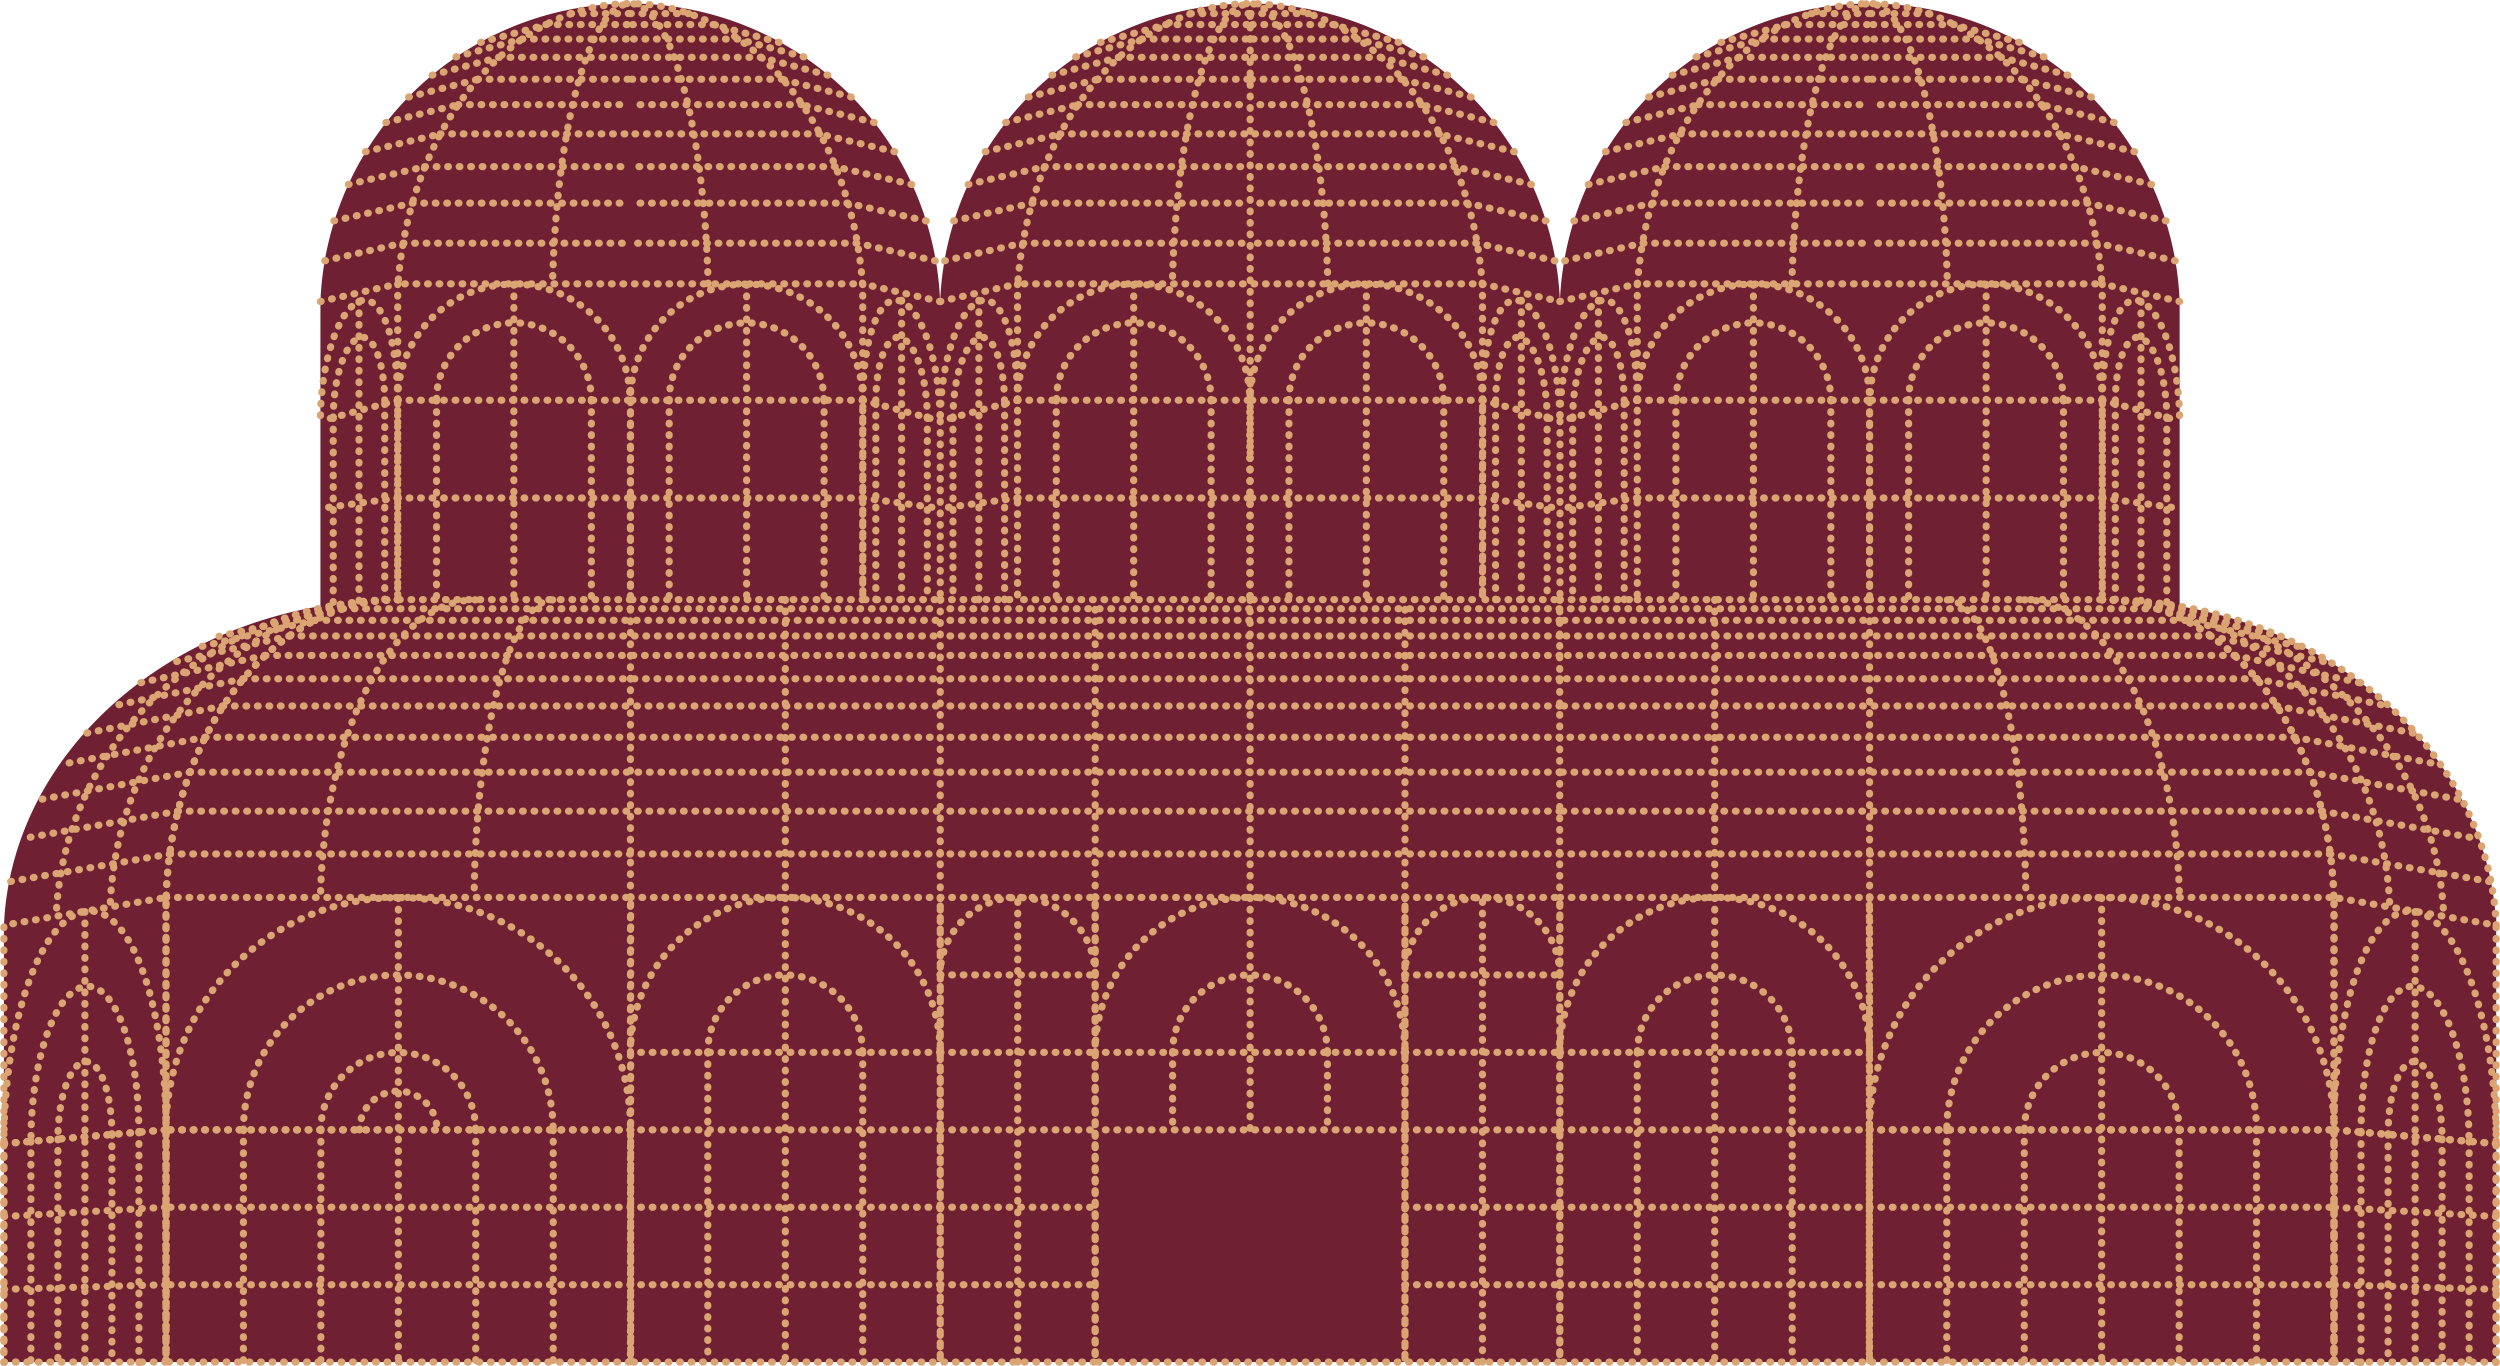 <svg xmlns="http://www.w3.org/2000/svg" width="348.051" height="190.21" viewBox="0 0 348.051 190.21">
  <g id="Grupo_1" data-name="Grupo 1" transform="translate(-0.759 -2.42)">
    <path id="Caminho_1" data-name="Caminho 1" d="M348.27,192.05H1.3V131.22l.13-1.84c1.91-21.21,20.15-38.49,43.94-42.57V44.4a43.168,43.168,0,0,1,86.27,0h.01a43.173,43.173,0,0,1,86.28,0h0a43.173,43.173,0,0,1,86.28,0V86.81c23.79,4.08,42.03,21.36,43.94,42.57h.13v62.67Z" fill="#6f2033"/>
    <path id="Caminho_2" data-name="Caminho 2" d="M23.87,159.72a32.34,32.34,0,1,1,64.68,0" fill="none" stroke="#daa573" stroke-linecap="round" stroke-miterlimit="10" stroke-width="1" stroke-dasharray="0.1 1.5"/>
    <path id="Caminho_3" data-name="Caminho 3" d="M34.65,159.72a21.56,21.56,0,0,1,43.12,0" fill="none" stroke="#daa573" stroke-linecap="round" stroke-miterlimit="10" stroke-width="1" stroke-dasharray="0.1 1.5"/>
    <path id="Caminho_4" data-name="Caminho 4" d="M45.43,159.72a10.77,10.77,0,1,1,21.54,0" fill="none" stroke="#daa573" stroke-linecap="round" stroke-miterlimit="10" stroke-width="1" stroke-dasharray="0.1 1.5"/>
    <path id="Caminho_5" data-name="Caminho 5" d="M50.82,159.72a5.39,5.39,0,1,1,10.78,0" fill="none" stroke="#daa573" stroke-linecap="round" stroke-miterlimit="10" stroke-width="1" stroke-dasharray="0.1 1.5"/>
    <rect id="Retângulo_1" data-name="Retângulo 1" width="64.69" height="64.69" transform="translate(23.87 127.36)" fill="none" stroke="#daa573" stroke-linecap="round" stroke-miterlimit="10" stroke-width="1" stroke-dasharray="0.1 1.5"/>
    <line id="Linha_1" data-name="Linha 1" x1="64.69" transform="translate(23.87 159.72)" fill="none" stroke="#daa573" stroke-linecap="round" stroke-miterlimit="10" stroke-width="1" stroke-dasharray="0.1 1.5"/>
    <line id="Linha_2" data-name="Linha 2" y2="32.41" transform="translate(23.87 159.72)" fill="none" stroke="#daa573" stroke-linecap="round" stroke-miterlimit="10" stroke-width="1" stroke-dasharray="0.1 1.5"/>
    <line id="Linha_3" data-name="Linha 3" y2="32.41" transform="translate(34.65 159.72)" fill="none" stroke="#daa573" stroke-linecap="round" stroke-miterlimit="10" stroke-width="1" stroke-dasharray="0.1 1.5"/>
    <line id="Linha_4" data-name="Linha 4" y2="32.41" transform="translate(45.43 159.72)" fill="none" stroke="#daa573" stroke-linecap="round" stroke-miterlimit="10" stroke-width="1" stroke-dasharray="0.1 1.5"/>
    <line id="Linha_5" data-name="Linha 5" y2="64.72" transform="translate(56.22 127.41)" fill="none" stroke="#daa573" stroke-linecap="round" stroke-miterlimit="10" stroke-width="1" stroke-dasharray="0.1 1.5"/>
    <line id="Linha_6" data-name="Linha 6" y2="64.72" transform="translate(110.09 127.41)" fill="none" stroke="#daa573" stroke-linecap="round" stroke-miterlimit="10" stroke-width="1" stroke-dasharray="0.1 1.5"/>
    <line id="Linha_7" data-name="Linha 7" y2="32.41" transform="translate(66.99 159.72)" fill="none" stroke="#daa573" stroke-linecap="round" stroke-miterlimit="10" stroke-width="1" stroke-dasharray="0.1 1.5"/>
    <line id="Linha_8" data-name="Linha 8" y2="32.41" transform="translate(77.78 159.72)" fill="none" stroke="#daa573" stroke-linecap="round" stroke-miterlimit="10" stroke-width="1" stroke-dasharray="0.1 1.5"/>
    <line id="Linha_9" data-name="Linha 9" y2="32.41" transform="translate(88.56 159.72)" fill="none" stroke="#daa573" stroke-linecap="round" stroke-miterlimit="10" stroke-width="1" stroke-dasharray="0.1 1.5"/>
    <line id="Linha_10" data-name="Linha 10" x1="64.69" transform="translate(23.87 159.72)" fill="none" stroke="#daa573" stroke-linecap="round" stroke-miterlimit="10" stroke-width="1" stroke-dasharray="0.1 1.5"/>
    <line id="Linha_11" data-name="Linha 11" x1="64.69" transform="translate(23.87 170.49)" fill="none" stroke="#daa573" stroke-linecap="round" stroke-miterlimit="10" stroke-width="1" stroke-dasharray="0.1 1.5"/>
    <line id="Linha_12" data-name="Linha 12" x1="64.69" transform="translate(23.87 181.28)" fill="none" stroke="#daa573" stroke-linecap="round" stroke-miterlimit="10" stroke-width="1" stroke-dasharray="0.1 1.5"/>
    <path id="Caminho_6" data-name="Caminho 6" d="M23.87,159.72c0-17.86-5.06-31.48-11.29-30.41S1.3,144.84,1.3,161.66" fill="none" stroke="#daa573" stroke-linecap="round" stroke-miterlimit="10" stroke-width="1" stroke-dasharray="0.1 1.5"/>
    <path id="Caminho_7" data-name="Caminho 7" d="M20.1,160.04c0-11.8-3.37-20.86-7.52-20.28-4.16.6-7.52,10.25-7.52,21.56" fill="none" stroke="#daa573" stroke-linecap="round" stroke-miterlimit="10" stroke-width="1" stroke-dasharray="0.1 1.5"/>
    <path id="Caminho_8" data-name="Caminho 8" d="M16.34,160.36c0-5.83-1.69-10.38-3.76-10.13-2.07.23-3.76,5.06-3.76,10.77" fill="none" stroke="#daa573" stroke-linecap="round" stroke-miterlimit="10" stroke-width="1" stroke-dasharray="0.1 1.5"/>
    <path id="Caminho_9" data-name="Caminho 9" d="M1.3,192.05H23.87V127.36L1.3,131.23Z" fill="none" stroke="#daa573" stroke-linecap="round" stroke-miterlimit="10" stroke-width="1" stroke-dasharray="0.1 1.5"/>
    <line id="Linha_13" data-name="Linha 13" y1="1.92" x2="22.57" transform="translate(1.3 159.72)" fill="none" stroke="#daa573" stroke-linecap="round" stroke-miterlimit="10" stroke-width="1" stroke-dasharray="0.1 1.5"/>
    <line id="Linha_14" data-name="Linha 14" y2="32.41" transform="translate(23.87 159.72)" fill="none" stroke="#daa573" stroke-linecap="round" stroke-miterlimit="10" stroke-width="1" stroke-dasharray="0.1 1.5"/>
    <line id="Linha_15" data-name="Linha 15" y2="32.09" transform="translate(20.1 160.04)" fill="none" stroke="#daa573" stroke-linecap="round" stroke-miterlimit="10" stroke-width="1" stroke-dasharray="0.1 1.5"/>
    <line id="Linha_16" data-name="Linha 16" y2="31.77" transform="translate(16.34 160.36)" fill="none" stroke="#daa573" stroke-linecap="round" stroke-miterlimit="10" stroke-width="1" stroke-dasharray="0.1 1.5"/>
    <line id="Linha_17" data-name="Linha 17" y2="62.8" transform="translate(12.58 129.33)" fill="none" stroke="#daa573" stroke-linecap="round" stroke-miterlimit="10" stroke-width="1" stroke-dasharray="0.1 1.5"/>
    <line id="Linha_18" data-name="Linha 18" y2="31.13" transform="translate(8.82 161)" fill="none" stroke="#daa573" stroke-linecap="round" stroke-miterlimit="10" stroke-width="1" stroke-dasharray="0.1 1.5"/>
    <line id="Linha_19" data-name="Linha 19" y2="30.81" transform="translate(5.06 161.32)" fill="none" stroke="#daa573" stroke-linecap="round" stroke-miterlimit="10" stroke-width="1" stroke-dasharray="0.1 1.5"/>
    <line id="Linha_20" data-name="Linha 20" y2="30.49" transform="translate(1.3 161.64)" fill="none" stroke="#daa573" stroke-linecap="round" stroke-miterlimit="10" stroke-width="1" stroke-dasharray="0.1 1.5"/>
    <line id="Linha_21" data-name="Linha 21" y1="1.92" x2="22.57" transform="translate(1.3 159.72)" fill="none" stroke="#daa573" stroke-linecap="round" stroke-miterlimit="10" stroke-width="1" stroke-dasharray="0.1 1.5"/>
    <line id="Linha_22" data-name="Linha 22" y1="1.3" x2="22.57" transform="translate(1.3 170.49)" fill="none" stroke="#daa573" stroke-linecap="round" stroke-miterlimit="10" stroke-width="1" stroke-dasharray="0.1 1.5"/>
    <line id="Linha_23" data-name="Linha 23" y1="0.64" x2="22.57" transform="translate(1.3 181.28)" fill="none" stroke="#daa573" stroke-linecap="round" stroke-miterlimit="10" stroke-width="1" stroke-dasharray="0.1 1.5"/>
    <rect id="Retângulo_2" data-name="Retângulo 2" width="43.13" height="64.69" transform="translate(88.53 127.36)" fill="none" stroke="#daa573" stroke-linecap="round" stroke-miterlimit="10" stroke-width="1" stroke-dasharray="0.1 1.5"/>
    <path id="Caminho_10" data-name="Caminho 10" d="M88.53,148.93a21.56,21.56,0,0,1,43.12,0" fill="none" stroke="#daa573" stroke-linecap="round" stroke-miterlimit="10" stroke-width="1" stroke-dasharray="0.1 1.5"/>
    <path id="Caminho_11" data-name="Caminho 11" d="M99.3,148.93a10.77,10.77,0,0,1,21.54,0" fill="none" stroke="#daa573" stroke-linecap="round" stroke-miterlimit="10" stroke-width="1" stroke-dasharray="0.1 1.5"/>
    <line id="Linha_24" data-name="Linha 24" y2="43.14" transform="translate(99.3 148.93)" fill="none" stroke="#daa573" stroke-linecap="round" stroke-miterlimit="10" stroke-width="1" stroke-dasharray="0.1 1.5"/>
    <line id="Linha_25" data-name="Linha 25" y2="43.14" transform="translate(120.87 148.93)" fill="none" stroke="#daa573" stroke-linecap="round" stroke-miterlimit="10" stroke-width="1" stroke-dasharray="0.1 1.5"/>
    <line id="Linha_26" data-name="Linha 26" y2="41.51" transform="translate(110.09 85.9)" fill="none" stroke="#daa573" stroke-linecap="round" stroke-miterlimit="10" stroke-width="1" stroke-dasharray="0.1 1.5"/>
    <line id="Linha_27" data-name="Linha 27" x1="43.13" transform="translate(88.53 159.72)" fill="none" stroke="#daa573" stroke-linecap="round" stroke-miterlimit="10" stroke-width="1" stroke-dasharray="0.1 1.5"/>
    <line id="Linha_28" data-name="Linha 28" x1="43.13" transform="translate(88.53 170.49)" fill="none" stroke="#daa573" stroke-linecap="round" stroke-miterlimit="10" stroke-width="1" stroke-dasharray="0.1 1.5"/>
    <line id="Linha_29" data-name="Linha 29" x1="43.13" transform="translate(88.53 181.28)" fill="none" stroke="#daa573" stroke-linecap="round" stroke-miterlimit="10" stroke-width="1" stroke-dasharray="0.1 1.5"/>
    <line id="Linha_30" data-name="Linha 30" y2="32.2" transform="translate(174.8 127.41)" fill="none" stroke="#daa573" stroke-linecap="round" stroke-miterlimit="10" stroke-width="1" stroke-dasharray="0.1 1.5"/>
    <rect id="Retângulo_3" data-name="Retângulo 3" width="43.13" height="64.69" transform="translate(153.23 127.36)" fill="none" stroke="#daa573" stroke-linecap="round" stroke-miterlimit="10" stroke-width="1" stroke-dasharray="0.1 1.5"/>
    <path id="Caminho_12" data-name="Caminho 12" d="M153.23,148.93a21.56,21.56,0,0,1,43.12,0" fill="none" stroke="#daa573" stroke-linecap="round" stroke-miterlimit="10" stroke-width="1" stroke-dasharray="0.1 1.5"/>
    <path id="Caminho_13" data-name="Caminho 13" d="M164.01,148.93a10.77,10.77,0,0,1,21.54,0" fill="none" stroke="#daa573" stroke-linecap="round" stroke-miterlimit="10" stroke-width="1" stroke-dasharray="0.1 1.5"/>
    <line id="Linha_31" data-name="Linha 31" y2="10.84" transform="translate(164.01 148.93)" fill="none" stroke="#daa573" stroke-linecap="round" stroke-miterlimit="10" stroke-width="1" stroke-dasharray="0.1 1.5"/>
    <line id="Linha_32" data-name="Linha 32" y2="10.84" transform="translate(185.57 148.93)" fill="none" stroke="#daa573" stroke-linecap="round" stroke-miterlimit="10" stroke-width="1" stroke-dasharray="0.1 1.5"/>
    <line id="Linha_33" data-name="Linha 33" x1="43.12" transform="translate(153.23 159.72)" fill="none" stroke="#daa573" stroke-linecap="round" stroke-miterlimit="10" stroke-width="1" stroke-dasharray="0.1 1.5"/>
    <line id="Linha_34" data-name="Linha 34" y1="41.24" transform="translate(88.53 86.12)" fill="none" stroke="#daa573" stroke-linecap="round" stroke-miterlimit="10" stroke-width="1" stroke-dasharray="0.1 1.5"/>
    <line id="Linha_35" data-name="Linha 35" x1="32.35" transform="translate(88.53 85.9)" fill="none" stroke="#daa573" stroke-linecap="round" stroke-miterlimit="10" stroke-width="1" stroke-dasharray="0.1 1.5"/>
    <path id="Caminho_14" data-name="Caminho 14" d="M120.84,41.94C119.2,20.02,105.35,2.92,88.51,2.92S57.8,20.04,56.17,41.94Z" fill="none" stroke="#daa573" stroke-linecap="round" stroke-miterlimit="10" stroke-width="1" stroke-dasharray="0.1 1.5"/>
    <path id="Caminho_15" data-name="Caminho 15" d="M120.87,58.14a16.17,16.17,0,0,0-32.34,0" fill="none" stroke="#daa573" stroke-linecap="round" stroke-miterlimit="10" stroke-width="1" stroke-dasharray="0.1 1.5"/>
    <path id="Caminho_16" data-name="Caminho 16" d="M93.92,58.14a10.77,10.77,0,1,1,21.54,0" fill="none" stroke="#daa573" stroke-linecap="round" stroke-miterlimit="10" stroke-width="1" stroke-dasharray="0.1 1.5"/>
    <line id="Linha_36" data-name="Linha 36" y2="43.96" transform="translate(120.87 41.94)" fill="none" stroke="#daa573" stroke-linecap="round" stroke-miterlimit="10" stroke-width="1" stroke-dasharray="0.1 1.5"/>
    <line id="Linha_37" data-name="Linha 37" x1="32.35" transform="translate(88.53 58.14)" fill="none" stroke="#daa573" stroke-linecap="round" stroke-miterlimit="10" stroke-width="1" stroke-dasharray="0.1 1.5"/>
    <line id="Linha_38" data-name="Linha 38" x1="32.35" transform="translate(88.53 71.75)" fill="none" stroke="#daa573" stroke-linecap="round" stroke-miterlimit="10" stroke-width="1" stroke-dasharray="0.1 1.5"/>
    <line id="Linha_39" data-name="Linha 39" y2="27.76" transform="translate(88.53 58.14)" fill="none" stroke="#daa573" stroke-linecap="round" stroke-miterlimit="10" stroke-width="1" stroke-dasharray="0.1 1.5"/>
    <line id="Linha_40" data-name="Linha 40" y2="27.76" transform="translate(93.92 58.14)" fill="none" stroke="#daa573" stroke-linecap="round" stroke-miterlimit="10" stroke-width="1" stroke-dasharray="0.1 1.5"/>
    <line id="Linha_41" data-name="Linha 41" y2="43.87" transform="translate(104.7 42.03)" fill="none" stroke="#daa573" stroke-linecap="round" stroke-miterlimit="10" stroke-width="1" stroke-dasharray="0.1 1.5"/>
    <line id="Linha_42" data-name="Linha 42" y2="27.76" transform="translate(115.49 58.14)" fill="none" stroke="#daa573" stroke-linecap="round" stroke-miterlimit="10" stroke-width="1" stroke-dasharray="0.1 1.5"/>
    <line id="Linha_43" data-name="Linha 43" y1="30.22" transform="translate(88.53 55.44)" fill="none" stroke="#daa573" stroke-linecap="round" stroke-miterlimit="10" stroke-width="1" stroke-dasharray="0.1 1.5"/>
    <path id="Caminho_17" data-name="Caminho 17" d="M83.09,58.14a10.78,10.78,0,0,0-21.56,0" fill="none" stroke="#daa573" stroke-linecap="round" stroke-miterlimit="10" stroke-width="1" stroke-dasharray="0.1 1.5"/>
    <line id="Linha_44" data-name="Linha 44" x2="32.36" transform="translate(56.12 58.14)" fill="none" stroke="#daa573" stroke-linecap="round" stroke-miterlimit="10" stroke-width="1" stroke-dasharray="0.1 1.5"/>
    <line id="Linha_45" data-name="Linha 45" x2="32.36" transform="translate(56.12 71.75)" fill="none" stroke="#daa573" stroke-linecap="round" stroke-miterlimit="10" stroke-width="1" stroke-dasharray="0.1 1.5"/>
    <line id="Linha_46" data-name="Linha 46" y2="27.76" transform="translate(83.09 58.14)" fill="none" stroke="#daa573" stroke-linecap="round" stroke-miterlimit="10" stroke-width="1" stroke-dasharray="0.1 1.5"/>
    <line id="Linha_47" data-name="Linha 47" y2="43.87" transform="translate(72.3 42.03)" fill="none" stroke="#daa573" stroke-linecap="round" stroke-miterlimit="10" stroke-width="1" stroke-dasharray="0.1 1.5"/>
    <line id="Linha_48" data-name="Linha 48" y2="27.76" transform="translate(61.53 58.14)" fill="none" stroke="#daa573" stroke-linecap="round" stroke-miterlimit="10" stroke-width="1" stroke-dasharray="0.1 1.5"/>
    <path id="Caminho_18" data-name="Caminho 18" d="M99.35,41.94C98.79,20.02,94.16,2.92,88.51,2.92S78.22,20.04,77.68,41.94" fill="none" stroke="#daa573" stroke-linecap="round" stroke-miterlimit="10" stroke-width="1" stroke-dasharray="0.1 1.5"/>
    <path id="Caminho_19" data-name="Caminho 19" d="M56.12,58.14c0-8.94-2.41-15.08-5.38-13.75-2.97,1.3-5.38,8.75-5.38,16.65" fill="none" stroke="#daa573" stroke-linecap="round" stroke-miterlimit="10" stroke-width="1" stroke-dasharray="0.1 1.5"/>
    <path id="Caminho_20" data-name="Caminho 20" d="M47.15,60.57c0-5.38,1.6-10.35,3.59-11.1,1.98-.77,3.59,3.34,3.59,9.17" fill="none" stroke="#daa573" stroke-linecap="round" stroke-miterlimit="10" stroke-width="1" stroke-dasharray="0.1 1.5"/>
    <line id="Linha_49" data-name="Linha 49" x1="10.76" y2="2.9" transform="translate(45.36 58.14)" fill="none" stroke="#daa573" stroke-linecap="round" stroke-miterlimit="10" stroke-width="1" stroke-dasharray="0.1 1.5"/>
    <line id="Linha_50" data-name="Linha 50" x1="10.76" y2="1.45" transform="translate(45.36 71.75)" fill="none" stroke="#daa573" stroke-linecap="round" stroke-miterlimit="10" stroke-width="1" stroke-dasharray="0.1 1.5"/>
    <line id="Linha_51" data-name="Linha 51" y1="27.76" transform="translate(56.12 58.14)" fill="none" stroke="#daa573" stroke-linecap="round" stroke-miterlimit="10" stroke-width="1" stroke-dasharray="0.1 1.5"/>
    <path id="Caminho_21" data-name="Caminho 21" d="M45.36,86.77" fill="none" stroke="#daa573" stroke-linecap="round" stroke-miterlimit="10" stroke-width="1" stroke-dasharray="0.1 1.5"/>
    <path id="Caminho_22" data-name="Caminho 22" d="M45.36,44.39" fill="none" stroke="#daa573" stroke-linecap="round" stroke-miterlimit="10" stroke-width="1" stroke-dasharray="0.1 1.5"/>
    <line id="Linha_52" data-name="Linha 52" y2="25.97" transform="translate(47.15 60.57)" fill="none" stroke="#daa573" stroke-linecap="round" stroke-miterlimit="10" stroke-width="1" stroke-dasharray="0.1 1.5"/>
    <line id="Linha_53" data-name="Linha 53" y2="41.78" transform="translate(50.74 44.39)" fill="none" stroke="#daa573" stroke-linecap="round" stroke-miterlimit="10" stroke-width="1" stroke-dasharray="0.1 1.5"/>
    <line id="Linha_54" data-name="Linha 54" y2="27.27" transform="translate(54.32 58.63)" fill="none" stroke="#daa573" stroke-linecap="round" stroke-miterlimit="10" stroke-width="1" stroke-dasharray="0.1 1.5"/>
    <path id="Caminho_23" data-name="Caminho 23" d="M120.88,58.14c0-8.94,2.41-15.08,5.38-13.75,2.97,1.3,5.38,8.75,5.38,16.65" fill="none" stroke="#daa573" stroke-linecap="round" stroke-miterlimit="10" stroke-width="1" stroke-dasharray="0.1 1.5"/>
    <path id="Caminho_24" data-name="Caminho 24" d="M129.86,60.57c0-5.38-1.6-10.35-3.59-11.1-1.98-.77-3.59,3.34-3.59,9.17" fill="none" stroke="#daa573" stroke-linecap="round" stroke-miterlimit="10" stroke-width="1" stroke-dasharray="0.1 1.5"/>
    <line id="Linha_55" data-name="Linha 55" x2="10.78" y2="2.9" transform="translate(120.88 58.14)" fill="none" stroke="#daa573" stroke-linecap="round" stroke-miterlimit="10" stroke-width="1" stroke-dasharray="0.1 1.5"/>
    <line id="Linha_56" data-name="Linha 56" x2="10.78" y2="1.45" transform="translate(120.88 71.75)" fill="none" stroke="#daa573" stroke-linecap="round" stroke-miterlimit="10" stroke-width="1" stroke-dasharray="0.1 1.5"/>
    <path id="Caminho_25" data-name="Caminho 25" d="M131.66,61.04V85.9H120.88V58.14" fill="none" stroke="#daa573" stroke-linecap="round" stroke-miterlimit="10" stroke-width="1" stroke-dasharray="0.1 1.5"/>
    <line id="Linha_57" data-name="Linha 57" y2="25.33" transform="translate(129.86 60.57)" fill="none" stroke="#daa573" stroke-linecap="round" stroke-miterlimit="10" stroke-width="1" stroke-dasharray="0.1 1.5"/>
    <line id="Linha_58" data-name="Linha 58" y2="41.67" transform="translate(126.28 44.23)" fill="none" stroke="#daa573" stroke-linecap="round" stroke-miterlimit="10" stroke-width="1" stroke-dasharray="0.1 1.5"/>
    <line id="Linha_59" data-name="Linha 59" y2="27.27" transform="translate(122.69 58.63)" fill="none" stroke="#daa573" stroke-linecap="round" stroke-miterlimit="10" stroke-width="1" stroke-dasharray="0.1 1.5"/>
    <path id="Caminho_26" data-name="Caminho 26" d="M120.87,85.9" fill="none" stroke="#daa573" stroke-linecap="round" stroke-miterlimit="10" stroke-width="1" stroke-dasharray="0.1 1.5"/>
    <line id="Linha_60" data-name="Linha 60" x1="10.79" y1="2.46" transform="translate(120.87 41.94)" fill="none" stroke="#daa573" stroke-linecap="round" stroke-miterlimit="10" stroke-width="1" stroke-dasharray="0.1 1.5"/>
    <path id="Caminho_27" data-name="Caminho 27" d="M131.66,83.62" fill="none" stroke="#daa573" stroke-linecap="round" stroke-miterlimit="10" stroke-width="1" stroke-dasharray="0.1 1.5"/>
    <line id="Linha_61" data-name="Linha 61" x1="32.35" transform="translate(56.13 85.9)" fill="none" stroke="#daa573" stroke-linecap="round" stroke-miterlimit="10" stroke-width="1" stroke-dasharray="0.1 1.5"/>
    <path id="Caminho_28" data-name="Caminho 28" d="M56.13,58.14a16.17,16.17,0,0,1,32.34,0" fill="none" stroke="#daa573" stroke-linecap="round" stroke-miterlimit="10" stroke-width="1" stroke-dasharray="0.1 1.5"/>
    <line id="Linha_62" data-name="Linha 62" y1="2.46" x2="10.81" transform="translate(45.36 41.94)" fill="none" stroke="#daa573" stroke-linecap="round" stroke-miterlimit="10" stroke-width="1" stroke-dasharray="0.1 1.5"/>
    <path id="Caminho_29" data-name="Caminho 29" d="M131.64,44.39" fill="none" stroke="#daa573" stroke-linecap="round" stroke-miterlimit="10" stroke-width="1" stroke-dasharray="0.1 1.5"/>
    <path id="Caminho_30" data-name="Caminho 30" d="M56.22,85.91c-17.45,0-31.67,18.43-32.34,41.5" fill="none" stroke="#daa573" stroke-linecap="round" stroke-miterlimit="10" stroke-width="1" stroke-dasharray="0.1 1.5"/>
    <line id="Linha_63" data-name="Linha 63" y2="41.58" transform="translate(131.66 85.9)" fill="none" stroke="#daa573" stroke-linecap="round" stroke-miterlimit="10" stroke-width="1" stroke-dasharray="0.1 1.5"/>
    <line id="Linha_64" data-name="Linha 64" y2="41.58" transform="translate(174.8 85.9)" fill="none" stroke="#daa573" stroke-linecap="round" stroke-miterlimit="10" stroke-width="1" stroke-dasharray="0.1 1.5"/>
    <line id="Linha_65" data-name="Linha 65" y2="41.58" transform="translate(217.9 85.9)" fill="none" stroke="#daa573" stroke-linecap="round" stroke-miterlimit="10" stroke-width="1" stroke-dasharray="0.1 1.5"/>
    <line id="Linha_66" data-name="Linha 66" y2="43.96" transform="translate(56.13 41.94)" fill="none" stroke="#daa573" stroke-linecap="round" stroke-miterlimit="10" stroke-width="1" stroke-dasharray="0.1 1.5"/>
    <path id="Caminho_31" data-name="Caminho 31" d="M56.22,85.91c-17.45,0-31.67,18.43-32.34,41.5" fill="none" stroke="#daa573" stroke-linecap="round" stroke-miterlimit="10" stroke-width="1" stroke-dasharray="0.1 1.5"/>
    <path id="Caminho_32" data-name="Caminho 32" d="M66.96,85.93c-11.65,0-21.14,18.41-21.59,41.48" fill="none" stroke="#daa573" stroke-linecap="round" stroke-miterlimit="10" stroke-width="1" stroke-dasharray="0.1 1.5"/>
    <path id="Caminho_33" data-name="Caminho 33" d="M77.71,85.93c-5.9,0-10.73,18.41-10.95,41.48" fill="none" stroke="#daa573" stroke-linecap="round" stroke-miterlimit="10" stroke-width="1" stroke-dasharray="0.1 1.5"/>
    <path id="Caminho_34" data-name="Caminho 34" d="M56.17,85.9c-25.68,0-46.6,19.6-47.59,44.1" fill="none" stroke="#daa573" stroke-linecap="round" stroke-miterlimit="10" stroke-width="1" stroke-dasharray="0.1 1.5"/>
    <path id="Caminho_35" data-name="Caminho 35" d="M56.17,85.9c-21.62,0-39.25,19.03-40.08,42.85" fill="none" stroke="#daa573" stroke-linecap="round" stroke-miterlimit="10" stroke-width="1" stroke-dasharray="0.1 1.5"/>
    <line id="Linha_67" data-name="Linha 67" x2="104.5" transform="translate(27.17 109.92)" fill="none" stroke="#daa573" stroke-linecap="round" stroke-miterlimit="10" stroke-width="1" stroke-dasharray="0.1 1.5"/>
    <line id="Linha_68" data-name="Linha 68" x2="106.16" transform="translate(25.51 115.35)" fill="none" stroke="#daa573" stroke-linecap="round" stroke-miterlimit="10" stroke-width="1" stroke-dasharray="0.1 1.5"/>
    <line id="Linha_69" data-name="Linha 69" x2="107.27" transform="translate(24.4 121.31)" fill="none" stroke="#daa573" stroke-linecap="round" stroke-miterlimit="10" stroke-width="1" stroke-dasharray="0.1 1.5"/>
    <line id="Linha_70" data-name="Linha 70" x2="102.32" transform="translate(29.35 105.06)" fill="none" stroke="#daa573" stroke-linecap="round" stroke-miterlimit="10" stroke-width="1" stroke-dasharray="0.1 1.5"/>
    <line id="Linha_71" data-name="Linha 71" x2="99.87" transform="translate(31.8 100.71)" fill="none" stroke="#daa573" stroke-linecap="round" stroke-miterlimit="10" stroke-width="1" stroke-dasharray="0.1 1.5"/>
    <line id="Linha_72" data-name="Linha 72" x2="97.03" transform="translate(34.64 96.92)" fill="none" stroke="#daa573" stroke-linecap="round" stroke-miterlimit="10" stroke-width="1" stroke-dasharray="0.1 1.5"/>
    <line id="Linha_73" data-name="Linha 73" x2="93.98" transform="translate(37.69 93.67)" fill="none" stroke="#daa573" stroke-linecap="round" stroke-miterlimit="10" stroke-width="1" stroke-dasharray="0.1 1.5"/>
    <line id="Linha_74" data-name="Linha 74" x2="90.59" transform="translate(41.08 90.96)" fill="none" stroke="#daa573" stroke-linecap="round" stroke-miterlimit="10" stroke-width="1" stroke-dasharray="0.1 1.5"/>
    <line id="Linha_75" data-name="Linha 75" x2="87.12" transform="translate(44.55 88.78)" fill="none" stroke="#daa573" stroke-linecap="round" stroke-miterlimit="10" stroke-width="1" stroke-dasharray="0.1 1.5"/>
    <line id="Linha_76" data-name="Linha 76" x2="83.19" transform="translate(48.48 87.17)" fill="none" stroke="#daa573" stroke-linecap="round" stroke-miterlimit="10" stroke-width="1" stroke-dasharray="0.1 1.5"/>
    <line id="Linha_77" data-name="Linha 77" x1="22.4" y2="3.87" transform="translate(2.02 121.31)" fill="none" stroke="#daa573" stroke-linecap="round" stroke-miterlimit="10" stroke-width="1" stroke-dasharray="0.1 1.5"/>
    <line id="Linha_78" data-name="Linha 78" x1="21.9" y2="3.86" transform="translate(3.66 115.35)" fill="none" stroke="#daa573" stroke-linecap="round" stroke-miterlimit="10" stroke-width="1" stroke-dasharray="0.1 1.5"/>
    <line id="Linha_79" data-name="Linha 79" x1="21.16" y2="3.87" transform="translate(6.03 109.92)" fill="none" stroke="#daa573" stroke-linecap="round" stroke-miterlimit="10" stroke-width="1" stroke-dasharray="0.1 1.5"/>
    <line id="Linha_80" data-name="Linha 80" x1="20.37" y2="3.84" transform="translate(8.98 105.06)" fill="none" stroke="#daa573" stroke-linecap="round" stroke-miterlimit="10" stroke-width="1" stroke-dasharray="0.1 1.5"/>
    <line id="Linha_81" data-name="Linha 81" x1="19.39" y2="3.86" transform="translate(12.41 100.71)" fill="none" stroke="#daa573" stroke-linecap="round" stroke-miterlimit="10" stroke-width="1" stroke-dasharray="0.1 1.5"/>
    <line id="Linha_82" data-name="Linha 82" x1="18.53" y2="3.86" transform="translate(16.11 96.92)" fill="none" stroke="#daa573" stroke-linecap="round" stroke-miterlimit="10" stroke-width="1" stroke-dasharray="0.1 1.5"/>
    <line id="Linha_83" data-name="Linha 83" x1="17.6" y2="3.86" transform="translate(20.07 93.67)" fill="none" stroke="#daa573" stroke-linecap="round" stroke-miterlimit="10" stroke-width="1" stroke-dasharray="0.1 1.5"/>
    <line id="Linha_84" data-name="Linha 84" x1="17.05" y2="3.86" transform="translate(24.01 90.96)" fill="none" stroke="#daa573" stroke-linecap="round" stroke-miterlimit="10" stroke-width="1" stroke-dasharray="0.1 1.5"/>
    <line id="Linha_85" data-name="Linha 85" x1="16.77" y2="3.87" transform="translate(27.83 88.78)" fill="none" stroke="#daa573" stroke-linecap="round" stroke-miterlimit="10" stroke-width="1" stroke-dasharray="0.1 1.5"/>
    <line id="Linha_86" data-name="Linha 86" x1="17.19" y2="3.84" transform="translate(31.26 87.17)" fill="none" stroke="#daa573" stroke-linecap="round" stroke-miterlimit="10" stroke-width="1" stroke-dasharray="0.1 1.5"/>
    <line id="Linha_87" data-name="Linha 87" x2="28.55" transform="translate(59.89 25.62)" fill="none" stroke="#daa573" stroke-linecap="round" stroke-miterlimit="10" stroke-width="1" stroke-dasharray="0.1 1.5"/>
    <line id="Linha_88" data-name="Linha 88" x2="30.28" transform="translate(58.16 30.7)" fill="none" stroke="#daa573" stroke-linecap="round" stroke-miterlimit="10" stroke-width="1" stroke-dasharray="0.1 1.5"/>
    <line id="Linha_89" data-name="Linha 89" x2="31.55" transform="translate(56.89 36.28)" fill="none" stroke="#daa573" stroke-linecap="round" stroke-miterlimit="10" stroke-width="1" stroke-dasharray="0.1 1.5"/>
    <line id="Linha_90" data-name="Linha 90" x2="26.39" transform="translate(62.05 21.06)" fill="none" stroke="#daa573" stroke-linecap="round" stroke-miterlimit="10" stroke-width="1" stroke-dasharray="0.1 1.5"/>
    <line id="Linha_91" data-name="Linha 91" x2="23.9" transform="translate(64.53 16.99)" fill="none" stroke="#daa573" stroke-linecap="round" stroke-miterlimit="10" stroke-width="1" stroke-dasharray="0.1 1.5"/>
    <line id="Linha_92" data-name="Linha 92" x2="21.16" transform="translate(67.27 13.45)" fill="none" stroke="#daa573" stroke-linecap="round" stroke-miterlimit="10" stroke-width="1" stroke-dasharray="0.1 1.5"/>
    <line id="Linha_93" data-name="Linha 93" x2="18.27" transform="translate(70.17 10.4)" fill="none" stroke="#daa573" stroke-linecap="round" stroke-miterlimit="10" stroke-width="1" stroke-dasharray="0.1 1.5"/>
    <line id="Linha_94" data-name="Linha 94" x2="15" transform="translate(73.44 7.86)" fill="none" stroke="#daa573" stroke-linecap="round" stroke-miterlimit="10" stroke-width="1" stroke-dasharray="0.1 1.5"/>
    <line id="Linha_95" data-name="Linha 95" x2="11.68" transform="translate(76.76 5.84)" fill="none" stroke="#daa573" stroke-linecap="round" stroke-miterlimit="10" stroke-width="1" stroke-dasharray="0.1 1.5"/>
    <line id="Linha_96" data-name="Linha 96" x2="8.21" transform="translate(80.23 4.31)" fill="none" stroke="#daa573" stroke-linecap="round" stroke-miterlimit="10" stroke-width="1" stroke-dasharray="0.1 1.5"/>
    <line id="Linha_97" data-name="Linha 97" y1="2.48" x2="10.89" transform="translate(45.98 36.25)" fill="none" stroke="#daa573" stroke-linecap="round" stroke-miterlimit="10" stroke-width="1" stroke-dasharray="0.1 1.5"/>
    <line id="Linha_98" data-name="Linha 98" y1="2.47" x2="10.89" transform="translate(47.25 30.7)" fill="none" stroke="#daa573" stroke-linecap="round" stroke-miterlimit="10" stroke-width="1" stroke-dasharray="0.1 1.5"/>
    <line id="Linha_99" data-name="Linha 99" y1="2.48" x2="10.66" transform="translate(49.26 25.62)" fill="none" stroke="#daa573" stroke-linecap="round" stroke-miterlimit="10" stroke-width="1" stroke-dasharray="0.1 1.5"/>
    <line id="Linha_100" data-name="Linha 100" y1="2.48" x2="10.45" transform="translate(51.64 21.06)" fill="none" stroke="#daa573" stroke-linecap="round" stroke-miterlimit="10" stroke-width="1" stroke-dasharray="0.1 1.5"/>
    <line id="Linha_101" data-name="Linha 101" y1="2.48" x2="10.06" transform="translate(54.48 16.99)" fill="none" stroke="#daa573" stroke-linecap="round" stroke-miterlimit="10" stroke-width="1" stroke-dasharray="0.1 1.5"/>
    <line id="Linha_102" data-name="Linha 102" y1="2.48" x2="9.66" transform="translate(57.65 13.45)" fill="none" stroke="#daa573" stroke-linecap="round" stroke-miterlimit="10" stroke-width="1" stroke-dasharray="0.1 1.5"/>
    <line id="Linha_103" data-name="Linha 103" y1="2.48" x2="9.27" transform="translate(60.93 10.4)" fill="none" stroke="#daa573" stroke-linecap="round" stroke-miterlimit="10" stroke-width="1" stroke-dasharray="0.1 1.5"/>
    <line id="Linha_104" data-name="Linha 104" y1="2.48" x2="9.18" transform="translate(64.24 7.86)" fill="none" stroke="#daa573" stroke-linecap="round" stroke-miterlimit="10" stroke-width="1" stroke-dasharray="0.1 1.5"/>
    <line id="Linha_105" data-name="Linha 105" y1="2.48" x2="9.18" transform="translate(67.68 5.84)" fill="none" stroke="#daa573" stroke-linecap="round" stroke-miterlimit="10" stroke-width="1" stroke-dasharray="0.1 1.5"/>
    <line id="Linha_106" data-name="Linha 106" x1="28.58" transform="translate(88.44 25.62)" fill="none" stroke="#daa573" stroke-linecap="round" stroke-miterlimit="10" stroke-width="1" stroke-dasharray="0.1 1.5"/>
    <line id="Linha_107" data-name="Linha 107" x1="30.33" transform="translate(88.44 30.7)" fill="none" stroke="#daa573" stroke-linecap="round" stroke-miterlimit="10" stroke-width="1" stroke-dasharray="0.1 1.5"/>
    <line id="Linha_108" data-name="Linha 108" x1="31.6" transform="translate(88.44 36.28)" fill="none" stroke="#daa573" stroke-linecap="round" stroke-miterlimit="10" stroke-width="1" stroke-dasharray="0.1 1.5"/>
    <line id="Linha_109" data-name="Linha 109" x1="26.43" transform="translate(88.43 21.06)" fill="none" stroke="#daa573" stroke-linecap="round" stroke-miterlimit="10" stroke-width="1" stroke-dasharray="0.1 1.5"/>
    <line id="Linha_110" data-name="Linha 110" x1="23.94" transform="translate(88.44 16.99)" fill="none" stroke="#daa573" stroke-linecap="round" stroke-miterlimit="10" stroke-width="1" stroke-dasharray="0.1 1.5"/>
    <line id="Linha_111" data-name="Linha 111" x1="21.2" transform="translate(88.44 13.45)" fill="none" stroke="#daa573" stroke-linecap="round" stroke-miterlimit="10" stroke-width="1" stroke-dasharray="0.1 1.5"/>
    <line id="Linha_112" data-name="Linha 112" x1="18.29" transform="translate(88.43 10.4)" fill="none" stroke="#daa573" stroke-linecap="round" stroke-miterlimit="10" stroke-width="1" stroke-dasharray="0.1 1.5"/>
    <line id="Linha_113" data-name="Linha 113" x1="15.02" transform="translate(88.44 7.86)" fill="none" stroke="#daa573" stroke-linecap="round" stroke-miterlimit="10" stroke-width="1" stroke-dasharray="0.1 1.5"/>
    <line id="Linha_114" data-name="Linha 114" x1="11.69" transform="translate(88.44 5.84)" fill="none" stroke="#daa573" stroke-linecap="round" stroke-miterlimit="10" stroke-width="1" stroke-dasharray="0.1 1.5"/>
    <line id="Linha_115" data-name="Linha 115" x1="8.21" transform="translate(88.44 4.31)" fill="none" stroke="#daa573" stroke-linecap="round" stroke-miterlimit="10" stroke-width="1" stroke-dasharray="0.1 1.5"/>
    <line id="Linha_116" data-name="Linha 116" x1="10.91" y1="2.48" transform="translate(120.05 36.25)" fill="none" stroke="#daa573" stroke-linecap="round" stroke-miterlimit="10" stroke-width="1" stroke-dasharray="0.1 1.5"/>
    <line id="Linha_117" data-name="Linha 117" x1="10.92" y1="2.47" transform="translate(118.78 30.7)" fill="none" stroke="#daa573" stroke-linecap="round" stroke-miterlimit="10" stroke-width="1" stroke-dasharray="0.1 1.5"/>
    <line id="Linha_118" data-name="Linha 118" x1="10.68" y1="2.48" transform="translate(117 25.62)" fill="none" stroke="#daa573" stroke-linecap="round" stroke-miterlimit="10" stroke-width="1" stroke-dasharray="0.1 1.5"/>
    <line id="Linha_119" data-name="Linha 119" x1="10.48" y1="2.48" transform="translate(114.82 21.06)" fill="none" stroke="#daa573" stroke-linecap="round" stroke-miterlimit="10" stroke-width="1" stroke-dasharray="0.1 1.5"/>
    <line id="Linha_120" data-name="Linha 120" x1="10.09" y1="2.48" transform="translate(112.37 16.99)" fill="none" stroke="#daa573" stroke-linecap="round" stroke-miterlimit="10" stroke-width="1" stroke-dasharray="0.1 1.5"/>
    <line id="Linha_121" data-name="Linha 121" x1="9.68" y1="2.48" transform="translate(109.6 13.45)" fill="none" stroke="#daa573" stroke-linecap="round" stroke-miterlimit="10" stroke-width="1" stroke-dasharray="0.1 1.5"/>
    <line id="Linha_122" data-name="Linha 122" x1="9.31" y1="2.48" transform="translate(106.69 10.4)" fill="none" stroke="#daa573" stroke-linecap="round" stroke-miterlimit="10" stroke-width="1" stroke-dasharray="0.1 1.5"/>
    <line id="Linha_123" data-name="Linha 123" x1="9.2" y1="2.48" transform="translate(103.47 7.86)" fill="none" stroke="#daa573" stroke-linecap="round" stroke-miterlimit="10" stroke-width="1" stroke-dasharray="0.1 1.5"/>
    <line id="Linha_124" data-name="Linha 124" x1="9.19" y1="2.48" transform="translate(100.03 5.84)" fill="none" stroke="#daa573" stroke-linecap="round" stroke-miterlimit="10" stroke-width="1" stroke-dasharray="0.1 1.5"/>
    <path id="Caminho_36" data-name="Caminho 36" d="M207.12,41.94c-1.63-21.91-15.48-39.02-32.34-39.02s-30.71,17.12-32.34,39.02Z" fill="none" stroke="#daa573" stroke-linecap="round" stroke-miterlimit="10" stroke-width="1" stroke-dasharray="0.1 1.5"/>
    <path id="Caminho_37" data-name="Caminho 37" d="M207.15,58.14a16.17,16.17,0,0,0-32.34,0" fill="none" stroke="#daa573" stroke-linecap="round" stroke-miterlimit="10" stroke-width="1" stroke-dasharray="0.1 1.5"/>
    <path id="Caminho_38" data-name="Caminho 38" d="M180.21,58.14a10.77,10.77,0,1,1,21.54,0" fill="none" stroke="#daa573" stroke-linecap="round" stroke-miterlimit="10" stroke-width="1" stroke-dasharray="0.1 1.5"/>
    <line id="Linha_125" data-name="Linha 125" y2="43.96" transform="translate(207.15 41.94)" fill="none" stroke="#daa573" stroke-linecap="round" stroke-miterlimit="10" stroke-width="1" stroke-dasharray="0.1 1.5"/>
    <line id="Linha_126" data-name="Linha 126" x1="32.36" transform="translate(174.81 58.14)" fill="none" stroke="#daa573" stroke-linecap="round" stroke-miterlimit="10" stroke-width="1" stroke-dasharray="0.1 1.5"/>
    <line id="Linha_127" data-name="Linha 127" x1="32.36" transform="translate(174.81 71.75)" fill="none" stroke="#daa573" stroke-linecap="round" stroke-miterlimit="10" stroke-width="1" stroke-dasharray="0.1 1.5"/>
    <line id="Linha_128" data-name="Linha 128" y2="27.76" transform="translate(174.81 58.14)" fill="none" stroke="#daa573" stroke-linecap="round" stroke-miterlimit="10" stroke-width="1" stroke-dasharray="0.1 1.5"/>
    <line id="Linha_129" data-name="Linha 129" y2="27.76" transform="translate(180.21 58.14)" fill="none" stroke="#daa573" stroke-linecap="round" stroke-miterlimit="10" stroke-width="1" stroke-dasharray="0.1 1.5"/>
    <line id="Linha_130" data-name="Linha 130" y2="43.87" transform="translate(190.98 42.03)" fill="none" stroke="#daa573" stroke-linecap="round" stroke-miterlimit="10" stroke-width="1" stroke-dasharray="0.1 1.5"/>
    <line id="Linha_131" data-name="Linha 131" y2="27.76" transform="translate(201.76 58.14)" fill="none" stroke="#daa573" stroke-linecap="round" stroke-miterlimit="10" stroke-width="1" stroke-dasharray="0.1 1.5"/>
    <line id="Linha_132" data-name="Linha 132" y1="62.33" transform="translate(174.81 3.17)" fill="none" stroke="#daa573" stroke-linecap="round" stroke-miterlimit="10" stroke-width="1" stroke-dasharray="0.1 1.5"/>
    <path id="Caminho_39" data-name="Caminho 39" d="M169.37,58.14a10.77,10.77,0,1,0-21.54,0" fill="none" stroke="#daa573" stroke-linecap="round" stroke-miterlimit="10" stroke-width="1" stroke-dasharray="0.1 1.5"/>
    <line id="Linha_133" data-name="Linha 133" x2="32.37" transform="translate(142.4 58.14)" fill="none" stroke="#daa573" stroke-linecap="round" stroke-miterlimit="10" stroke-width="1" stroke-dasharray="0.1 1.5"/>
    <line id="Linha_134" data-name="Linha 134" x2="32.37" transform="translate(142.4 71.75)" fill="none" stroke="#daa573" stroke-linecap="round" stroke-miterlimit="10" stroke-width="1" stroke-dasharray="0.1 1.5"/>
    <line id="Linha_135" data-name="Linha 135" y2="27.76" transform="translate(174.76 58.14)" fill="none" stroke="#daa573" stroke-linecap="round" stroke-miterlimit="10" stroke-width="1" stroke-dasharray="0.1 1.5"/>
    <line id="Linha_136" data-name="Linha 136" y2="27.76" transform="translate(169.37 58.14)" fill="none" stroke="#daa573" stroke-linecap="round" stroke-miterlimit="10" stroke-width="1" stroke-dasharray="0.1 1.5"/>
    <line id="Linha_137" data-name="Linha 137" y2="43.87" transform="translate(158.59 42.03)" fill="none" stroke="#daa573" stroke-linecap="round" stroke-miterlimit="10" stroke-width="1" stroke-dasharray="0.1 1.5"/>
    <line id="Linha_138" data-name="Linha 138" y2="27.76" transform="translate(147.81 58.14)" fill="none" stroke="#daa573" stroke-linecap="round" stroke-miterlimit="10" stroke-width="1" stroke-dasharray="0.1 1.5"/>
    <path id="Caminho_40" data-name="Caminho 40" d="M185.63,41.94c-.55-21.91-5.19-39.02-10.83-39.02s-10.29,17.12-10.83,39.02" fill="none" stroke="#daa573" stroke-linecap="round" stroke-miterlimit="10" stroke-width="1" stroke-dasharray="0.1 1.5"/>
    <path id="Caminho_41" data-name="Caminho 41" d="M207.17,58.14c0-8.94,2.41-15.08,5.38-13.75,2.97,1.3,5.38,8.75,5.38,16.65" fill="none" stroke="#daa573" stroke-linecap="round" stroke-miterlimit="10" stroke-width="1" stroke-dasharray="0.1 1.5"/>
    <path id="Caminho_42" data-name="Caminho 42" d="M216.15,60.57c0-5.38-1.6-10.35-3.59-11.1-1.98-.77-3.59,3.34-3.59,9.17" fill="none" stroke="#daa573" stroke-linecap="round" stroke-miterlimit="10" stroke-width="1" stroke-dasharray="0.1 1.5"/>
    <line id="Linha_139" data-name="Linha 139" x2="10.77" y2="2.9" transform="translate(207.17 58.14)" fill="none" stroke="#daa573" stroke-linecap="round" stroke-miterlimit="10" stroke-width="1" stroke-dasharray="0.1 1.5"/>
    <line id="Linha_140" data-name="Linha 140" x2="10.77" y2="1.45" transform="translate(207.17 71.75)" fill="none" stroke="#daa573" stroke-linecap="round" stroke-miterlimit="10" stroke-width="1" stroke-dasharray="0.1 1.5"/>
    <path id="Caminho_43" data-name="Caminho 43" d="M217.94,61.04V85.9H207.17V58.14" fill="none" stroke="#daa573" stroke-linecap="round" stroke-miterlimit="10" stroke-width="1" stroke-dasharray="0.1 1.5"/>
    <line id="Linha_141" data-name="Linha 141" y2="25.33" transform="translate(216.15 60.57)" fill="none" stroke="#daa573" stroke-linecap="round" stroke-miterlimit="10" stroke-width="1" stroke-dasharray="0.1 1.5"/>
    <line id="Linha_142" data-name="Linha 142" y2="41.67" transform="translate(212.56 44.23)" fill="none" stroke="#daa573" stroke-linecap="round" stroke-miterlimit="10" stroke-width="1" stroke-dasharray="0.1 1.5"/>
    <line id="Linha_143" data-name="Linha 143" y2="27.27" transform="translate(208.97 58.63)" fill="none" stroke="#daa573" stroke-linecap="round" stroke-miterlimit="10" stroke-width="1" stroke-dasharray="0.1 1.5"/>
    <path id="Caminho_44" data-name="Caminho 44" d="M217.94,83.62" fill="none" stroke="#daa573" stroke-linecap="round" stroke-miterlimit="10" stroke-width="1" stroke-dasharray="0.1 1.5"/>
    <line id="Linha_144" data-name="Linha 144" x2="10.79" y2="2.46" transform="translate(207.15 41.94)" fill="none" stroke="#daa573" stroke-linecap="round" stroke-miterlimit="10" stroke-width="1" stroke-dasharray="0.1 1.5"/>
    <path id="Caminho_45" data-name="Caminho 45" d="M142.42,41.94V85.9h64.73" fill="none" stroke="#daa573" stroke-linecap="round" stroke-miterlimit="10" stroke-width="1" stroke-dasharray="0.1 1.5"/>
    <path id="Caminho_46" data-name="Caminho 46" d="M142.42,58.14c0-8.94-2.41-15.08-5.38-13.75-2.97,1.3-5.38,8.75-5.38,16.65" fill="none" stroke="#daa573" stroke-linecap="round" stroke-miterlimit="10" stroke-width="1" stroke-dasharray="0.1 1.5"/>
    <path id="Caminho_47" data-name="Caminho 47" d="M133.43,60.57c0-5.38,1.6-10.35,3.59-11.1,1.98-.77,3.59,3.34,3.59,9.17" fill="none" stroke="#daa573" stroke-linecap="round" stroke-miterlimit="10" stroke-width="1" stroke-dasharray="0.1 1.5"/>
    <line id="Linha_145" data-name="Linha 145" x1="10.78" y2="2.9" transform="translate(131.64 58.14)" fill="none" stroke="#daa573" stroke-linecap="round" stroke-miterlimit="10" stroke-width="1" stroke-dasharray="0.1 1.5"/>
    <line id="Linha_146" data-name="Linha 146" x1="10.78" y2="1.45" transform="translate(131.64 71.75)" fill="none" stroke="#daa573" stroke-linecap="round" stroke-miterlimit="10" stroke-width="1" stroke-dasharray="0.1 1.5"/>
    <line id="Linha_147" data-name="Linha 147" x2="10.78" transform="translate(131.64 85.9)" fill="none" stroke="#daa573" stroke-linecap="round" stroke-miterlimit="10" stroke-width="1" stroke-dasharray="0.1 1.5"/>
    <path id="Caminho_48" data-name="Caminho 48" d="M131.64,61.04" fill="none" stroke="#daa573" stroke-linecap="round" stroke-miterlimit="10" stroke-width="1" stroke-dasharray="0.1 1.5"/>
    <line id="Linha_148" data-name="Linha 148" y2="25.33" transform="translate(133.43 60.57)" fill="none" stroke="#daa573" stroke-linecap="round" stroke-miterlimit="10" stroke-width="1" stroke-dasharray="0.1 1.5"/>
    <line id="Linha_149" data-name="Linha 149" y2="41.67" transform="translate(137.04 44.23)" fill="none" stroke="#daa573" stroke-linecap="round" stroke-miterlimit="10" stroke-width="1" stroke-dasharray="0.1 1.5"/>
    <line id="Linha_150" data-name="Linha 150" y2="27.27" transform="translate(140.62 58.63)" fill="none" stroke="#daa573" stroke-linecap="round" stroke-miterlimit="10" stroke-width="1" stroke-dasharray="0.1 1.5"/>
    <path id="Caminho_49" data-name="Caminho 49" d="M142.43,85.9" fill="none" stroke="#daa573" stroke-linecap="round" stroke-miterlimit="10" stroke-width="1" stroke-dasharray="0.1 1.5"/>
    <line id="Linha_151" data-name="Linha 151" y1="2.46" x2="10.79" transform="translate(131.64 41.94)" fill="none" stroke="#daa573" stroke-linecap="round" stroke-miterlimit="10" stroke-width="1" stroke-dasharray="0.1 1.5"/>
    <path id="Caminho_50" data-name="Caminho 50" d="M131.64,85.9" fill="none" stroke="#daa573" stroke-linecap="round" stroke-miterlimit="10" stroke-width="1" stroke-dasharray="0.1 1.5"/>
    <path id="Caminho_51" data-name="Caminho 51" d="M142.42,58.14a16.17,16.17,0,0,1,32.34,0" fill="none" stroke="#daa573" stroke-linecap="round" stroke-miterlimit="10" stroke-width="1" stroke-dasharray="0.1 1.5"/>
    <path id="Caminho_52" data-name="Caminho 52" d="M217.93,44.39" fill="none" stroke="#daa573" stroke-linecap="round" stroke-miterlimit="10" stroke-width="1" stroke-dasharray="0.1 1.5"/>
    <line id="Linha_152" data-name="Linha 152" x2="28.55" transform="translate(146.18 25.62)" fill="none" stroke="#daa573" stroke-linecap="round" stroke-miterlimit="10" stroke-width="1" stroke-dasharray="0.1 1.5"/>
    <line id="Linha_153" data-name="Linha 153" x2="30.27" transform="translate(144.44 30.7)" fill="none" stroke="#daa573" stroke-linecap="round" stroke-miterlimit="10" stroke-width="1" stroke-dasharray="0.1 1.5"/>
    <line id="Linha_154" data-name="Linha 154" x2="31.54" transform="translate(143.17 36.28)" fill="none" stroke="#daa573" stroke-linecap="round" stroke-miterlimit="10" stroke-width="1" stroke-dasharray="0.1 1.5"/>
    <line id="Linha_155" data-name="Linha 155" x2="26.39" transform="translate(148.34 21.06)" fill="none" stroke="#daa573" stroke-linecap="round" stroke-miterlimit="10" stroke-width="1" stroke-dasharray="0.1 1.5"/>
    <line id="Linha_156" data-name="Linha 156" x2="23.9" transform="translate(150.81 16.99)" fill="none" stroke="#daa573" stroke-linecap="round" stroke-miterlimit="10" stroke-width="1" stroke-dasharray="0.1 1.5"/>
    <line id="Linha_157" data-name="Linha 157" x2="21.15" transform="translate(153.56 13.45)" fill="none" stroke="#daa573" stroke-linecap="round" stroke-miterlimit="10" stroke-width="1" stroke-dasharray="0.1 1.5"/>
    <line id="Linha_158" data-name="Linha 158" x2="18.25" transform="translate(156.46 10.4)" fill="none" stroke="#daa573" stroke-linecap="round" stroke-miterlimit="10" stroke-width="1" stroke-dasharray="0.1 1.5"/>
    <line id="Linha_159" data-name="Linha 159" x2="14.99" transform="translate(159.72 7.86)" fill="none" stroke="#daa573" stroke-linecap="round" stroke-miterlimit="10" stroke-width="1" stroke-dasharray="0.1 1.5"/>
    <line id="Linha_160" data-name="Linha 160" x2="11.66" transform="translate(163.05 5.84)" fill="none" stroke="#daa573" stroke-linecap="round" stroke-miterlimit="10" stroke-width="1" stroke-dasharray="0.1 1.5"/>
    <line id="Linha_161" data-name="Linha 161" x2="8.19" transform="translate(166.52 4.31)" fill="none" stroke="#daa573" stroke-linecap="round" stroke-miterlimit="10" stroke-width="1" stroke-dasharray="0.1 1.5"/>
    <line id="Linha_162" data-name="Linha 162" y1="2.48" x2="10.89" transform="translate(132.27 36.25)" fill="none" stroke="#daa573" stroke-linecap="round" stroke-miterlimit="10" stroke-width="1" stroke-dasharray="0.1 1.5"/>
    <line id="Linha_163" data-name="Linha 163" y1="2.47" x2="10.89" transform="translate(133.54 30.7)" fill="none" stroke="#daa573" stroke-linecap="round" stroke-miterlimit="10" stroke-width="1" stroke-dasharray="0.1 1.5"/>
    <line id="Linha_164" data-name="Linha 164" y1="2.48" x2="10.66" transform="translate(135.55 25.62)" fill="none" stroke="#daa573" stroke-linecap="round" stroke-miterlimit="10" stroke-width="1" stroke-dasharray="0.1 1.5"/>
    <line id="Linha_165" data-name="Linha 165" y1="2.48" x2="10.45" transform="translate(137.93 21.06)" fill="none" stroke="#daa573" stroke-linecap="round" stroke-miterlimit="10" stroke-width="1" stroke-dasharray="0.1 1.5"/>
    <line id="Linha_166" data-name="Linha 166" y1="2.48" x2="10.06" transform="translate(140.77 16.99)" fill="none" stroke="#daa573" stroke-linecap="round" stroke-miterlimit="10" stroke-width="1" stroke-dasharray="0.1 1.5"/>
    <line id="Linha_167" data-name="Linha 167" y1="2.48" x2="9.67" transform="translate(143.93 13.45)" fill="none" stroke="#daa573" stroke-linecap="round" stroke-miterlimit="10" stroke-width="1" stroke-dasharray="0.1 1.5"/>
    <line id="Linha_168" data-name="Linha 168" y1="2.48" x2="9.28" transform="translate(147.21 10.4)" fill="none" stroke="#daa573" stroke-linecap="round" stroke-miterlimit="10" stroke-width="1" stroke-dasharray="0.1 1.5"/>
    <line id="Linha_169" data-name="Linha 169" y1="2.48" x2="9.19" transform="translate(150.52 7.86)" fill="none" stroke="#daa573" stroke-linecap="round" stroke-miterlimit="10" stroke-width="1" stroke-dasharray="0.1 1.5"/>
    <line id="Linha_170" data-name="Linha 170" y1="2.48" x2="9.19" transform="translate(153.96 5.84)" fill="none" stroke="#daa573" stroke-linecap="round" stroke-miterlimit="10" stroke-width="1" stroke-dasharray="0.1 1.5"/>
    <line id="Linha_171" data-name="Linha 171" x1="28.59" transform="translate(174.71 25.62)" fill="none" stroke="#daa573" stroke-linecap="round" stroke-miterlimit="10" stroke-width="1" stroke-dasharray="0.1 1.5"/>
    <line id="Linha_172" data-name="Linha 172" x1="30.32" transform="translate(174.73 30.7)" fill="none" stroke="#daa573" stroke-linecap="round" stroke-miterlimit="10" stroke-width="1" stroke-dasharray="0.1 1.5"/>
    <line id="Linha_173" data-name="Linha 173" x1="31.59" transform="translate(174.73 36.28)" fill="none" stroke="#daa573" stroke-linecap="round" stroke-miterlimit="10" stroke-width="1" stroke-dasharray="0.1 1.5"/>
    <line id="Linha_174" data-name="Linha 174" x1="26.44" transform="translate(174.71 21.06)" fill="none" stroke="#daa573" stroke-linecap="round" stroke-miterlimit="10" stroke-width="1" stroke-dasharray="0.1 1.5"/>
    <line id="Linha_175" data-name="Linha 175" x1="23.96" transform="translate(174.71 16.99)" fill="none" stroke="#daa573" stroke-linecap="round" stroke-miterlimit="10" stroke-width="1" stroke-dasharray="0.1 1.5"/>
    <line id="Linha_176" data-name="Linha 176" x1="21.2" transform="translate(174.71 13.45)" fill="none" stroke="#daa573" stroke-linecap="round" stroke-miterlimit="10" stroke-width="1" stroke-dasharray="0.1 1.5"/>
    <line id="Linha_177" data-name="Linha 177" x1="18.28" transform="translate(174.73 10.4)" fill="none" stroke="#daa573" stroke-linecap="round" stroke-miterlimit="10" stroke-width="1" stroke-dasharray="0.1 1.5"/>
    <line id="Linha_178" data-name="Linha 178" x1="15.01" transform="translate(174.73 7.86)" fill="none" stroke="#daa573" stroke-linecap="round" stroke-miterlimit="10" stroke-width="1" stroke-dasharray="0.1 1.5"/>
    <line id="Linha_179" data-name="Linha 179" x1="11.69" transform="translate(174.73 5.84)" fill="none" stroke="#daa573" stroke-linecap="round" stroke-miterlimit="10" stroke-width="1" stroke-dasharray="0.1 1.5"/>
    <line id="Linha_180" data-name="Linha 180" x1="8.22" transform="translate(174.71 4.31)" fill="none" stroke="#daa573" stroke-linecap="round" stroke-miterlimit="10" stroke-width="1" stroke-dasharray="0.1 1.5"/>
    <line id="Linha_181" data-name="Linha 181" x1="10.9" y1="2.48" transform="translate(206.34 36.25)" fill="none" stroke="#daa573" stroke-linecap="round" stroke-miterlimit="10" stroke-width="1" stroke-dasharray="0.1 1.5"/>
    <line id="Linha_182" data-name="Linha 182" x1="10.92" y1="2.47" transform="translate(205.07 30.7)" fill="none" stroke="#daa573" stroke-linecap="round" stroke-miterlimit="10" stroke-width="1" stroke-dasharray="0.1 1.5"/>
    <line id="Linha_183" data-name="Linha 183" x1="10.67" y1="2.48" transform="translate(203.29 25.62)" fill="none" stroke="#daa573" stroke-linecap="round" stroke-miterlimit="10" stroke-width="1" stroke-dasharray="0.1 1.5"/>
    <line id="Linha_184" data-name="Linha 184" x1="10.48" y1="2.48" transform="translate(201.1 21.06)" fill="none" stroke="#daa573" stroke-linecap="round" stroke-miterlimit="10" stroke-width="1" stroke-dasharray="0.1 1.5"/>
    <line id="Linha_185" data-name="Linha 185" x1="10.08" y1="2.48" transform="translate(198.65 16.99)" fill="none" stroke="#daa573" stroke-linecap="round" stroke-miterlimit="10" stroke-width="1" stroke-dasharray="0.1 1.5"/>
    <line id="Linha_186" data-name="Linha 186" x1="9.68" y1="2.48" transform="translate(195.88 13.45)" fill="none" stroke="#daa573" stroke-linecap="round" stroke-miterlimit="10" stroke-width="1" stroke-dasharray="0.1 1.5"/>
    <line id="Linha_187" data-name="Linha 187" x1="9.3" y1="2.48" transform="translate(192.98 10.4)" fill="none" stroke="#daa573" stroke-linecap="round" stroke-miterlimit="10" stroke-width="1" stroke-dasharray="0.1 1.5"/>
    <line id="Linha_188" data-name="Linha 188" x1="9.2" y1="2.48" transform="translate(189.76 7.86)" fill="none" stroke="#daa573" stroke-linecap="round" stroke-miterlimit="10" stroke-width="1" stroke-dasharray="0.1 1.5"/>
    <line id="Linha_189" data-name="Linha 189" x1="9.18" y1="2.48" transform="translate(186.32 5.84)" fill="none" stroke="#daa573" stroke-linecap="round" stroke-miterlimit="10" stroke-width="1" stroke-dasharray="0.1 1.5"/>
    <path id="Caminho_53" data-name="Caminho 53" d="M131.66,138.15a10.78,10.78,0,0,1,21.56,0" fill="none" stroke="#daa573" stroke-linecap="round" stroke-miterlimit="10" stroke-width="1" stroke-dasharray="0.1 1.5"/>
    <rect id="Retângulo_4" data-name="Retângulo 4" width="21.56" height="64.69" transform="translate(131.66 127.36)" fill="none" stroke="#daa573" stroke-linecap="round" stroke-miterlimit="10" stroke-width="1" stroke-dasharray="0.1 1.5"/>
    <line id="Linha_190" data-name="Linha 190" y1="64.69" transform="translate(142.45 127.36)" fill="none" stroke="#daa573" stroke-linecap="round" stroke-miterlimit="10" stroke-width="1" stroke-dasharray="0.1 1.5"/>
    <line id="Linha_191" data-name="Linha 191" x2="21.57" transform="translate(131.66 148.93)" fill="none" stroke="#daa573" stroke-linecap="round" stroke-miterlimit="10" stroke-width="1" stroke-dasharray="0.1 1.5"/>
    <line id="Linha_192" data-name="Linha 192" x2="21.57" transform="translate(131.66 159.72)" fill="none" stroke="#daa573" stroke-linecap="round" stroke-miterlimit="10" stroke-width="1" stroke-dasharray="0.1 1.5"/>
    <line id="Linha_193" data-name="Linha 193" x2="21.57" transform="translate(131.66 170.49)" fill="none" stroke="#daa573" stroke-linecap="round" stroke-miterlimit="10" stroke-width="1" stroke-dasharray="0.1 1.5"/>
    <line id="Linha_194" data-name="Linha 194" x2="21.57" transform="translate(131.66 181.28)" fill="none" stroke="#daa573" stroke-linecap="round" stroke-miterlimit="10" stroke-width="1" stroke-dasharray="0.1 1.5"/>
    <line id="Linha_195" data-name="Linha 195" x2="21.57" transform="translate(131.66 138.15)" fill="none" stroke="#daa573" stroke-linecap="round" stroke-miterlimit="10" stroke-width="1" stroke-dasharray="0.1 1.5"/>
    <path id="Caminho_54" data-name="Caminho 54" d="M196.36,138.15a10.77,10.77,0,1,1,21.54,0" fill="none" stroke="#daa573" stroke-linecap="round" stroke-miterlimit="10" stroke-width="1" stroke-dasharray="0.1 1.5"/>
    <rect id="Retângulo_5" data-name="Retângulo 5" width="21.56" height="64.69" transform="translate(196.36 127.36)" fill="none" stroke="#daa573" stroke-linecap="round" stroke-miterlimit="10" stroke-width="1" stroke-dasharray="0.1 1.5"/>
    <line id="Linha_196" data-name="Linha 196" y1="64.69" transform="translate(207.15 127.36)" fill="none" stroke="#daa573" stroke-linecap="round" stroke-miterlimit="10" stroke-width="1" stroke-dasharray="0.1 1.5"/>
    <line id="Linha_197" data-name="Linha 197" x2="21.58" transform="translate(196.36 148.93)" fill="none" stroke="#daa573" stroke-linecap="round" stroke-miterlimit="10" stroke-width="1" stroke-dasharray="0.1 1.5"/>
    <line id="Linha_198" data-name="Linha 198" x2="21.58" transform="translate(196.36 159.72)" fill="none" stroke="#daa573" stroke-linecap="round" stroke-miterlimit="10" stroke-width="1" stroke-dasharray="0.1 1.5"/>
    <line id="Linha_199" data-name="Linha 199" x2="21.58" transform="translate(196.36 170.49)" fill="none" stroke="#daa573" stroke-linecap="round" stroke-miterlimit="10" stroke-width="1" stroke-dasharray="0.1 1.5"/>
    <line id="Linha_200" data-name="Linha 200" x2="21.58" transform="translate(196.36 181.28)" fill="none" stroke="#daa573" stroke-linecap="round" stroke-miterlimit="10" stroke-width="1" stroke-dasharray="0.1 1.5"/>
    <line id="Linha_201" data-name="Linha 201" x2="21.58" transform="translate(196.36 138.15)" fill="none" stroke="#daa573" stroke-linecap="round" stroke-miterlimit="10" stroke-width="1" stroke-dasharray="0.1 1.5"/>
    <line id="Linha_202" data-name="Linha 202" x1="43.13" transform="translate(88.53 148.93)" fill="none" stroke="#daa573" stroke-linecap="round" stroke-miterlimit="10" stroke-width="1" stroke-dasharray="0.1 1.5"/>
    <path id="Caminho_55" data-name="Caminho 55" d="M325.7,159.72a32.34,32.34,0,0,0-64.68,0" fill="none" stroke="#daa573" stroke-linecap="round" stroke-miterlimit="10" stroke-width="1" stroke-dasharray="0.1 1.5"/>
    <path id="Caminho_56" data-name="Caminho 56" d="M314.91,159.72a21.56,21.56,0,0,0-43.12,0" fill="none" stroke="#daa573" stroke-linecap="round" stroke-miterlimit="10" stroke-width="1" stroke-dasharray="0.1 1.5"/>
    <path id="Caminho_57" data-name="Caminho 57" d="M304.14,159.72a10.77,10.77,0,1,0-21.54,0" fill="none" stroke="#daa573" stroke-linecap="round" stroke-miterlimit="10" stroke-width="1" stroke-dasharray="0.1 1.5"/>
    <rect id="Retângulo_6" data-name="Retângulo 6" width="64.69" height="64.69" transform="translate(261.01 127.36)" fill="none" stroke="#daa573" stroke-linecap="round" stroke-miterlimit="10" stroke-width="1" stroke-dasharray="0.1 1.5"/>
    <line id="Linha_203" data-name="Linha 203" x2="64.69" transform="translate(261.01 159.72)" fill="none" stroke="#daa573" stroke-linecap="round" stroke-miterlimit="10" stroke-width="1" stroke-dasharray="0.1 1.5"/>
    <line id="Linha_204" data-name="Linha 204" y2="32.41" transform="translate(325.7 159.72)" fill="none" stroke="#daa573" stroke-linecap="round" stroke-miterlimit="10" stroke-width="1" stroke-dasharray="0.1 1.5"/>
    <line id="Linha_205" data-name="Linha 205" y2="32.41" transform="translate(314.91 159.72)" fill="none" stroke="#daa573" stroke-linecap="round" stroke-miterlimit="10" stroke-width="1" stroke-dasharray="0.1 1.5"/>
    <line id="Linha_206" data-name="Linha 206" y2="32.41" transform="translate(304.14 159.72)" fill="none" stroke="#daa573" stroke-linecap="round" stroke-miterlimit="10" stroke-width="1" stroke-dasharray="0.1 1.5"/>
    <line id="Linha_207" data-name="Linha 207" y2="64.72" transform="translate(293.35 127.41)" fill="none" stroke="#daa573" stroke-linecap="round" stroke-miterlimit="10" stroke-width="1" stroke-dasharray="0.1 1.5"/>
    <line id="Linha_208" data-name="Linha 208" y2="64.72" transform="translate(239.48 127.41)" fill="none" stroke="#daa573" stroke-linecap="round" stroke-miterlimit="10" stroke-width="1" stroke-dasharray="0.1 1.5"/>
    <line id="Linha_209" data-name="Linha 209" y2="32.41" transform="translate(282.58 159.72)" fill="none" stroke="#daa573" stroke-linecap="round" stroke-miterlimit="10" stroke-width="1" stroke-dasharray="0.1 1.5"/>
    <line id="Linha_210" data-name="Linha 210" y2="32.41" transform="translate(271.79 159.72)" fill="none" stroke="#daa573" stroke-linecap="round" stroke-miterlimit="10" stroke-width="1" stroke-dasharray="0.1 1.5"/>
    <line id="Linha_211" data-name="Linha 211" y2="32.41" transform="translate(261.01 159.72)" fill="none" stroke="#daa573" stroke-linecap="round" stroke-miterlimit="10" stroke-width="1" stroke-dasharray="0.1 1.5"/>
    <line id="Linha_212" data-name="Linha 212" x2="64.69" transform="translate(261.01 159.72)" fill="none" stroke="#daa573" stroke-linecap="round" stroke-miterlimit="10" stroke-width="1" stroke-dasharray="0.1 1.5"/>
    <line id="Linha_213" data-name="Linha 213" x2="64.69" transform="translate(261.01 170.49)" fill="none" stroke="#daa573" stroke-linecap="round" stroke-miterlimit="10" stroke-width="1" stroke-dasharray="0.1 1.5"/>
    <line id="Linha_214" data-name="Linha 214" x2="64.69" transform="translate(261.01 181.28)" fill="none" stroke="#daa573" stroke-linecap="round" stroke-miterlimit="10" stroke-width="1" stroke-dasharray="0.1 1.5"/>
    <path id="Caminho_58" data-name="Caminho 58" d="M325.7,159.72c0-17.86,5.06-31.48,11.29-30.41s11.29,15.54,11.29,32.35" fill="none" stroke="#daa573" stroke-linecap="round" stroke-miterlimit="10" stroke-width="1" stroke-dasharray="0.1 1.5"/>
    <path id="Caminho_59" data-name="Caminho 59" d="M329.46,160.04c0-11.8,3.37-20.86,7.52-20.28,4.16.6,7.52,10.25,7.52,21.56" fill="none" stroke="#daa573" stroke-linecap="round" stroke-miterlimit="10" stroke-width="1" stroke-dasharray="0.1 1.5"/>
    <path id="Caminho_60" data-name="Caminho 60" d="M333.23,160.36c0-5.83,1.69-10.38,3.76-10.13,2.07.23,3.76,5.06,3.76,10.77" fill="none" stroke="#daa573" stroke-linecap="round" stroke-miterlimit="10" stroke-width="1" stroke-dasharray="0.1 1.5"/>
    <path id="Caminho_61" data-name="Caminho 61" d="M348.27,192.05H325.7V127.36l22.57,3.87Z" fill="none" stroke="#daa573" stroke-linecap="round" stroke-miterlimit="10" stroke-width="1" stroke-dasharray="0.1 1.5"/>
    <line id="Linha_215" data-name="Linha 215" x1="22.57" y1="1.92" transform="translate(325.7 159.72)" fill="none" stroke="#daa573" stroke-linecap="round" stroke-miterlimit="10" stroke-width="1" stroke-dasharray="0.1 1.5"/>
    <line id="Linha_216" data-name="Linha 216" y2="32.41" transform="translate(325.7 159.72)" fill="none" stroke="#daa573" stroke-linecap="round" stroke-miterlimit="10" stroke-width="1" stroke-dasharray="0.1 1.5"/>
    <line id="Linha_217" data-name="Linha 217" y2="32.09" transform="translate(329.46 160.04)" fill="none" stroke="#daa573" stroke-linecap="round" stroke-miterlimit="10" stroke-width="1" stroke-dasharray="0.1 1.5"/>
    <line id="Linha_218" data-name="Linha 218" y2="31.77" transform="translate(333.23 160.36)" fill="none" stroke="#daa573" stroke-linecap="round" stroke-miterlimit="10" stroke-width="1" stroke-dasharray="0.1 1.5"/>
    <line id="Linha_219" data-name="Linha 219" y2="62.8" transform="translate(336.99 129.33)" fill="none" stroke="#daa573" stroke-linecap="round" stroke-miterlimit="10" stroke-width="1" stroke-dasharray="0.1 1.5"/>
    <line id="Linha_220" data-name="Linha 220" y2="31.13" transform="translate(340.75 161)" fill="none" stroke="#daa573" stroke-linecap="round" stroke-miterlimit="10" stroke-width="1" stroke-dasharray="0.1 1.5"/>
    <line id="Linha_221" data-name="Linha 221" y2="30.81" transform="translate(344.51 161.32)" fill="none" stroke="#daa573" stroke-linecap="round" stroke-miterlimit="10" stroke-width="1" stroke-dasharray="0.1 1.5"/>
    <line id="Linha_222" data-name="Linha 222" y2="30.49" transform="translate(348.27 161.64)" fill="none" stroke="#daa573" stroke-linecap="round" stroke-miterlimit="10" stroke-width="1" stroke-dasharray="0.1 1.5"/>
    <line id="Linha_223" data-name="Linha 223" x1="22.57" y1="1.92" transform="translate(325.7 159.72)" fill="none" stroke="#daa573" stroke-linecap="round" stroke-miterlimit="10" stroke-width="1" stroke-dasharray="0.1 1.5"/>
    <line id="Linha_224" data-name="Linha 224" x1="22.57" y1="1.3" transform="translate(325.7 170.49)" fill="none" stroke="#daa573" stroke-linecap="round" stroke-miterlimit="10" stroke-width="1" stroke-dasharray="0.1 1.5"/>
    <line id="Linha_225" data-name="Linha 225" x1="22.57" y1="0.64" transform="translate(325.7 181.28)" fill="none" stroke="#daa573" stroke-linecap="round" stroke-miterlimit="10" stroke-width="1" stroke-dasharray="0.1 1.5"/>
    <rect id="Retângulo_7" data-name="Retângulo 7" width="43.13" height="64.69" transform="translate(217.91 127.36)" fill="none" stroke="#daa573" stroke-linecap="round" stroke-miterlimit="10" stroke-width="1" stroke-dasharray="0.1 1.5"/>
    <path id="Caminho_62" data-name="Caminho 62" d="M261.04,148.93a21.56,21.56,0,0,0-43.12,0" fill="none" stroke="#daa573" stroke-linecap="round" stroke-miterlimit="10" stroke-width="1" stroke-dasharray="0.1 1.5"/>
    <path id="Caminho_63" data-name="Caminho 63" d="M250.27,148.93a10.77,10.77,0,0,0-21.54,0" fill="none" stroke="#daa573" stroke-linecap="round" stroke-miterlimit="10" stroke-width="1" stroke-dasharray="0.1 1.5"/>
    <line id="Linha_226" data-name="Linha 226" y2="43.14" transform="translate(250.27 148.93)" fill="none" stroke="#daa573" stroke-linecap="round" stroke-miterlimit="10" stroke-width="1" stroke-dasharray="0.1 1.5"/>
    <line id="Linha_227" data-name="Linha 227" y2="43.14" transform="translate(228.7 148.93)" fill="none" stroke="#daa573" stroke-linecap="round" stroke-miterlimit="10" stroke-width="1" stroke-dasharray="0.1 1.5"/>
    <line id="Linha_228" data-name="Linha 228" y2="41.51" transform="translate(239.48 85.9)" fill="none" stroke="#daa573" stroke-linecap="round" stroke-miterlimit="10" stroke-width="1" stroke-dasharray="0.1 1.5"/>
    <line id="Linha_229" data-name="Linha 229" x2="43.13" transform="translate(217.91 159.72)" fill="none" stroke="#daa573" stroke-linecap="round" stroke-miterlimit="10" stroke-width="1" stroke-dasharray="0.1 1.5"/>
    <line id="Linha_230" data-name="Linha 230" x2="43.13" transform="translate(217.91 170.49)" fill="none" stroke="#daa573" stroke-linecap="round" stroke-miterlimit="10" stroke-width="1" stroke-dasharray="0.1 1.5"/>
    <line id="Linha_231" data-name="Linha 231" x2="43.13" transform="translate(217.91 181.28)" fill="none" stroke="#daa573" stroke-linecap="round" stroke-miterlimit="10" stroke-width="1" stroke-dasharray="0.1 1.5"/>
    <line id="Linha_232" data-name="Linha 232" y1="41.24" transform="translate(261.04 86.12)" fill="none" stroke="#daa573" stroke-linecap="round" stroke-miterlimit="10" stroke-width="1" stroke-dasharray="0.1 1.5"/>
    <line id="Linha_233" data-name="Linha 233" x2="32.35" transform="translate(228.69 85.9)" fill="none" stroke="#daa573" stroke-linecap="round" stroke-miterlimit="10" stroke-width="1" stroke-dasharray="0.1 1.5"/>
    <path id="Caminho_64" data-name="Caminho 64" d="M228.72,41.94c1.63-21.91,15.48-39.02,32.34-39.02s30.71,17.12,32.34,39.02Z" fill="none" stroke="#daa573" stroke-linecap="round" stroke-miterlimit="10" stroke-width="1" stroke-dasharray="0.1 1.5"/>
    <path id="Caminho_65" data-name="Caminho 65" d="M228.7,58.14a16.17,16.17,0,0,1,32.34,0" fill="none" stroke="#daa573" stroke-linecap="round" stroke-miterlimit="10" stroke-width="1" stroke-dasharray="0.1 1.5"/>
    <path id="Caminho_66" data-name="Caminho 66" d="M255.65,58.14a10.77,10.77,0,1,0-21.54,0" fill="none" stroke="#daa573" stroke-linecap="round" stroke-miterlimit="10" stroke-width="1" stroke-dasharray="0.1 1.5"/>
    <line id="Linha_234" data-name="Linha 234" y2="43.96" transform="translate(228.7 41.94)" fill="none" stroke="#daa573" stroke-linecap="round" stroke-miterlimit="10" stroke-width="1" stroke-dasharray="0.1 1.5"/>
    <line id="Linha_235" data-name="Linha 235" x2="32.35" transform="translate(228.69 58.14)" fill="none" stroke="#daa573" stroke-linecap="round" stroke-miterlimit="10" stroke-width="1" stroke-dasharray="0.1 1.5"/>
    <line id="Linha_236" data-name="Linha 236" x2="32.35" transform="translate(228.69 71.75)" fill="none" stroke="#daa573" stroke-linecap="round" stroke-miterlimit="10" stroke-width="1" stroke-dasharray="0.1 1.5"/>
    <line id="Linha_237" data-name="Linha 237" y2="27.76" transform="translate(261.04 58.14)" fill="none" stroke="#daa573" stroke-linecap="round" stroke-miterlimit="10" stroke-width="1" stroke-dasharray="0.1 1.5"/>
    <line id="Linha_238" data-name="Linha 238" y2="27.76" transform="translate(255.65 58.14)" fill="none" stroke="#daa573" stroke-linecap="round" stroke-miterlimit="10" stroke-width="1" stroke-dasharray="0.1 1.5"/>
    <line id="Linha_239" data-name="Linha 239" y2="43.87" transform="translate(244.87 42.03)" fill="none" stroke="#daa573" stroke-linecap="round" stroke-miterlimit="10" stroke-width="1" stroke-dasharray="0.1 1.5"/>
    <line id="Linha_240" data-name="Linha 240" y2="27.76" transform="translate(234.08 58.14)" fill="none" stroke="#daa573" stroke-linecap="round" stroke-miterlimit="10" stroke-width="1" stroke-dasharray="0.1 1.5"/>
    <path id="Caminho_67" data-name="Caminho 67" d="M266.48,58.14a10.77,10.77,0,1,1,21.54,0" fill="none" stroke="#daa573" stroke-linecap="round" stroke-miterlimit="10" stroke-width="1" stroke-dasharray="0.1 1.5"/>
    <line id="Linha_241" data-name="Linha 241" x1="32.37" transform="translate(261.08 58.14)" fill="none" stroke="#daa573" stroke-linecap="round" stroke-miterlimit="10" stroke-width="1" stroke-dasharray="0.1 1.5"/>
    <line id="Linha_242" data-name="Linha 242" x1="32.37" transform="translate(261.08 71.75)" fill="none" stroke="#daa573" stroke-linecap="round" stroke-miterlimit="10" stroke-width="1" stroke-dasharray="0.1 1.5"/>
    <line id="Linha_243" data-name="Linha 243" y2="27.76" transform="translate(266.48 58.14)" fill="none" stroke="#daa573" stroke-linecap="round" stroke-miterlimit="10" stroke-width="1" stroke-dasharray="0.1 1.5"/>
    <line id="Linha_244" data-name="Linha 244" y2="43.87" transform="translate(277.27 42.03)" fill="none" stroke="#daa573" stroke-linecap="round" stroke-miterlimit="10" stroke-width="1" stroke-dasharray="0.1 1.5"/>
    <line id="Linha_245" data-name="Linha 245" y2="27.76" transform="translate(288.04 58.14)" fill="none" stroke="#daa573" stroke-linecap="round" stroke-miterlimit="10" stroke-width="1" stroke-dasharray="0.1 1.5"/>
    <path id="Caminho_68" data-name="Caminho 68" d="M250.22,41.94c.55-21.91,5.19-39.02,10.83-39.02s10.29,17.12,10.83,39.02" fill="none" stroke="#daa573" stroke-linecap="round" stroke-miterlimit="10" stroke-width="1" stroke-dasharray="0.1 1.5"/>
    <path id="Caminho_69" data-name="Caminho 69" d="M293.45,58.14c0-8.94,2.41-15.08,5.38-13.75,2.97,1.3,5.38,8.75,5.38,16.65" fill="none" stroke="#daa573" stroke-linecap="round" stroke-miterlimit="10" stroke-width="1" stroke-dasharray="0.1 1.5"/>
    <path id="Caminho_70" data-name="Caminho 70" d="M302.42,60.57c0-5.38-1.6-10.35-3.59-11.1-1.98-.77-3.59,3.34-3.59,9.17" fill="none" stroke="#daa573" stroke-linecap="round" stroke-miterlimit="10" stroke-width="1" stroke-dasharray="0.1 1.5"/>
    <line id="Linha_246" data-name="Linha 246" x2="10.76" y2="2.9" transform="translate(293.45 58.14)" fill="none" stroke="#daa573" stroke-linecap="round" stroke-miterlimit="10" stroke-width="1" stroke-dasharray="0.1 1.5"/>
    <line id="Linha_247" data-name="Linha 247" x2="10.76" y2="1.45" transform="translate(293.45 71.75)" fill="none" stroke="#daa573" stroke-linecap="round" stroke-miterlimit="10" stroke-width="1" stroke-dasharray="0.1 1.5"/>
    <line id="Linha_248" data-name="Linha 248" y1="27.76" transform="translate(293.45 58.14)" fill="none" stroke="#daa573" stroke-linecap="round" stroke-miterlimit="10" stroke-width="1" stroke-dasharray="0.1 1.5"/>
    <line id="Linha_249" data-name="Linha 249" y2="25.97" transform="translate(302.42 60.57)" fill="none" stroke="#daa573" stroke-linecap="round" stroke-miterlimit="10" stroke-width="1" stroke-dasharray="0.1 1.5"/>
    <line id="Linha_250" data-name="Linha 250" y2="41.78" transform="translate(298.83 44.39)" fill="none" stroke="#daa573" stroke-linecap="round" stroke-miterlimit="10" stroke-width="1" stroke-dasharray="0.1 1.5"/>
    <line id="Linha_251" data-name="Linha 251" y2="27.27" transform="translate(295.25 58.63)" fill="none" stroke="#daa573" stroke-linecap="round" stroke-miterlimit="10" stroke-width="1" stroke-dasharray="0.1 1.5"/>
    <path id="Caminho_71" data-name="Caminho 71" d="M228.69,58.14c0-8.94-2.41-15.08-5.38-13.75-2.97,1.3-5.38,8.75-5.38,16.65" fill="none" stroke="#daa573" stroke-linecap="round" stroke-miterlimit="10" stroke-width="1" stroke-dasharray="0.1 1.5"/>
    <path id="Caminho_72" data-name="Caminho 72" d="M219.71,60.57c0-5.38,1.6-10.35,3.59-11.1,1.98-.77,3.59,3.34,3.59,9.17" fill="none" stroke="#daa573" stroke-linecap="round" stroke-miterlimit="10" stroke-width="1" stroke-dasharray="0.1 1.5"/>
    <line id="Linha_252" data-name="Linha 252" x1="10.78" y2="2.9" transform="translate(217.91 58.14)" fill="none" stroke="#daa573" stroke-linecap="round" stroke-miterlimit="10" stroke-width="1" stroke-dasharray="0.1 1.5"/>
    <line id="Linha_253" data-name="Linha 253" x1="10.78" y2="1.45" transform="translate(217.91 71.75)" fill="none" stroke="#daa573" stroke-linecap="round" stroke-miterlimit="10" stroke-width="1" stroke-dasharray="0.1 1.5"/>
    <line id="Linha_254" data-name="Linha 254" x2="10.76" transform="translate(217.91 85.9)" fill="none" stroke="#daa573" stroke-linecap="round" stroke-miterlimit="10" stroke-width="1" stroke-dasharray="0.1 1.5"/>
    <path id="Caminho_73" data-name="Caminho 73" d="M217.91,61.04" fill="none" stroke="#daa573" stroke-linecap="round" stroke-miterlimit="10" stroke-width="1" stroke-dasharray="0.1 1.5"/>
    <line id="Linha_255" data-name="Linha 255" y2="25.33" transform="translate(219.71 60.57)" fill="none" stroke="#daa573" stroke-linecap="round" stroke-miterlimit="10" stroke-width="1" stroke-dasharray="0.1 1.5"/>
    <line id="Linha_256" data-name="Linha 256" y2="41.67" transform="translate(223.29 44.23)" fill="none" stroke="#daa573" stroke-linecap="round" stroke-miterlimit="10" stroke-width="1" stroke-dasharray="0.1 1.5"/>
    <line id="Linha_257" data-name="Linha 257" y2="27.27" transform="translate(226.88 58.63)" fill="none" stroke="#daa573" stroke-linecap="round" stroke-miterlimit="10" stroke-width="1" stroke-dasharray="0.1 1.5"/>
    <path id="Caminho_74" data-name="Caminho 74" d="M228.7,85.9" fill="none" stroke="#daa573" stroke-linecap="round" stroke-miterlimit="10" stroke-width="1" stroke-dasharray="0.1 1.5"/>
    <line id="Linha_258" data-name="Linha 258" y1="2.46" x2="10.79" transform="translate(217.91 41.94)" fill="none" stroke="#daa573" stroke-linecap="round" stroke-miterlimit="10" stroke-width="1" stroke-dasharray="0.1 1.5"/>
    <path id="Caminho_75" data-name="Caminho 75" d="M217.91,83.62" fill="none" stroke="#daa573" stroke-linecap="round" stroke-miterlimit="10" stroke-width="1" stroke-dasharray="0.1 1.5"/>
    <line id="Linha_259" data-name="Linha 259" x2="32.37" transform="translate(261.07 85.9)" fill="none" stroke="#daa573" stroke-linecap="round" stroke-miterlimit="10" stroke-width="1" stroke-dasharray="0.1 1.5"/>
    <path id="Caminho_76" data-name="Caminho 76" d="M293.44,58.14a16.17,16.17,0,1,0-32.34,0" fill="none" stroke="#daa573" stroke-linecap="round" stroke-miterlimit="10" stroke-width="1" stroke-dasharray="0.1 1.5"/>
    <line id="Linha_260" data-name="Linha 260" x1="10.82" y1="2.46" transform="translate(293.39 41.94)" fill="none" stroke="#daa573" stroke-linecap="round" stroke-miterlimit="10" stroke-width="1" stroke-dasharray="0.1 1.5"/>
    <path id="Caminho_77" data-name="Caminho 77" d="M217.93,44.39" fill="none" stroke="#daa573" stroke-linecap="round" stroke-miterlimit="10" stroke-width="1" stroke-dasharray="0.1 1.5"/>
    <path id="Caminho_78" data-name="Caminho 78" d="M293.35,85.91c17.45,0,31.67,18.43,32.34,41.5" fill="none" stroke="#daa573" stroke-linecap="round" stroke-miterlimit="10" stroke-width="1" stroke-dasharray="0.1 1.5"/>
    <line id="Linha_261" data-name="Linha 261" y2="43.96" transform="translate(293.44 41.94)" fill="none" stroke="#daa573" stroke-linecap="round" stroke-miterlimit="10" stroke-width="1" stroke-dasharray="0.1 1.5"/>
    <path id="Caminho_79" data-name="Caminho 79" d="M293.35,85.91c17.45,0,31.67,18.43,32.34,41.5" fill="none" stroke="#daa573" stroke-linecap="round" stroke-miterlimit="10" stroke-width="1" stroke-dasharray="0.1 1.5"/>
    <path id="Caminho_80" data-name="Caminho 80" d="M293.39,85.9c29.61,0,53.74,20.12,54.89,45.3" fill="none" stroke="#daa573" stroke-linecap="round" stroke-miterlimit="10" stroke-width="1" stroke-dasharray="0.1 1.5"/>
    <path id="Caminho_81" data-name="Caminho 81" d="M282.6,85.93c11.65,0,21.14,18.41,21.59,41.48" fill="none" stroke="#daa573" stroke-linecap="round" stroke-miterlimit="10" stroke-width="1" stroke-dasharray="0.1 1.5"/>
    <path id="Caminho_82" data-name="Caminho 82" d="M271.86,85.93c5.9,0,10.73,18.41,10.95,41.48" fill="none" stroke="#daa573" stroke-linecap="round" stroke-miterlimit="10" stroke-width="1" stroke-dasharray="0.1 1.5"/>
    <path id="Caminho_83" data-name="Caminho 83" d="M293.39,85.9c25.68,0,46.6,19.6,47.59,44.1" fill="none" stroke="#daa573" stroke-linecap="round" stroke-miterlimit="10" stroke-width="1" stroke-dasharray="0.1 1.5"/>
    <path id="Caminho_84" data-name="Caminho 84" d="M293.39,85.9c21.62,0,39.25,19.03,40.08,42.85" fill="none" stroke="#daa573" stroke-linecap="round" stroke-miterlimit="10" stroke-width="1" stroke-dasharray="0.1 1.5"/>
    <line id="Linha_262" data-name="Linha 262" x1="104.49" transform="translate(217.9 109.92)" fill="none" stroke="#daa573" stroke-linecap="round" stroke-miterlimit="10" stroke-width="1" stroke-dasharray="0.1 1.5"/>
    <line id="Linha_263" data-name="Linha 263" x1="106.16" transform="translate(217.9 115.35)" fill="none" stroke="#daa573" stroke-linecap="round" stroke-miterlimit="10" stroke-width="1" stroke-dasharray="0.1 1.5"/>
    <line id="Linha_264" data-name="Linha 264" x1="107.26" transform="translate(217.9 121.31)" fill="none" stroke="#daa573" stroke-linecap="round" stroke-miterlimit="10" stroke-width="1" stroke-dasharray="0.1 1.5"/>
    <line id="Linha_265" data-name="Linha 265" x1="102.32" transform="translate(217.9 105.06)" fill="none" stroke="#daa573" stroke-linecap="round" stroke-miterlimit="10" stroke-width="1" stroke-dasharray="0.1 1.5"/>
    <line id="Linha_266" data-name="Linha 266" x1="99.87" transform="translate(217.9 100.71)" fill="none" stroke="#daa573" stroke-linecap="round" stroke-miterlimit="10" stroke-width="1" stroke-dasharray="0.1 1.5"/>
    <line id="Linha_267" data-name="Linha 267" x1="97.03" transform="translate(217.9 96.92)" fill="none" stroke="#daa573" stroke-linecap="round" stroke-miterlimit="10" stroke-width="1" stroke-dasharray="0.1 1.5"/>
    <line id="Linha_268" data-name="Linha 268" x1="93.98" transform="translate(217.9 93.67)" fill="none" stroke="#daa573" stroke-linecap="round" stroke-miterlimit="10" stroke-width="1" stroke-dasharray="0.1 1.5"/>
    <line id="Linha_269" data-name="Linha 269" x1="90.58" transform="translate(217.9 90.96)" fill="none" stroke="#daa573" stroke-linecap="round" stroke-miterlimit="10" stroke-width="1" stroke-dasharray="0.1 1.5"/>
    <line id="Linha_270" data-name="Linha 270" x1="87.11" transform="translate(217.9 88.78)" fill="none" stroke="#daa573" stroke-linecap="round" stroke-miterlimit="10" stroke-width="1" stroke-dasharray="0.1 1.5"/>
    <line id="Linha_271" data-name="Linha 271" x1="83.19" transform="translate(217.9 87.17)" fill="none" stroke="#daa573" stroke-linecap="round" stroke-miterlimit="10" stroke-width="1" stroke-dasharray="0.1 1.5"/>
    <line id="Linha_272" data-name="Linha 272" x2="22.39" y2="3.87" transform="translate(325.15 121.31)" fill="none" stroke="#daa573" stroke-linecap="round" stroke-miterlimit="10" stroke-width="1" stroke-dasharray="0.1 1.5"/>
    <line id="Linha_273" data-name="Linha 273" x2="21.9" y2="3.86" transform="translate(324.01 115.35)" fill="none" stroke="#daa573" stroke-linecap="round" stroke-miterlimit="10" stroke-width="1" stroke-dasharray="0.1 1.5"/>
    <line id="Linha_274" data-name="Linha 274" x2="21.15" y2="3.87" transform="translate(322.38 109.92)" fill="none" stroke="#daa573" stroke-linecap="round" stroke-miterlimit="10" stroke-width="1" stroke-dasharray="0.1 1.5"/>
    <line id="Linha_275" data-name="Linha 275" x2="20.36" y2="3.84" transform="translate(320.22 105.06)" fill="none" stroke="#daa573" stroke-linecap="round" stroke-miterlimit="10" stroke-width="1" stroke-dasharray="0.1 1.5"/>
    <line id="Linha_276" data-name="Linha 276" x2="19.39" y2="3.86" transform="translate(317.77 100.71)" fill="none" stroke="#daa573" stroke-linecap="round" stroke-miterlimit="10" stroke-width="1" stroke-dasharray="0.1 1.5"/>
    <line id="Linha_277" data-name="Linha 277" x2="18.53" y2="3.86" transform="translate(314.93 96.92)" fill="none" stroke="#daa573" stroke-linecap="round" stroke-miterlimit="10" stroke-width="1" stroke-dasharray="0.1 1.5"/>
    <line id="Linha_278" data-name="Linha 278" x2="17.58" y2="3.86" transform="translate(311.9 93.67)" fill="none" stroke="#daa573" stroke-linecap="round" stroke-miterlimit="10" stroke-width="1" stroke-dasharray="0.1 1.5"/>
    <line id="Linha_279" data-name="Linha 279" x2="17.05" y2="3.86" transform="translate(308.51 90.96)" fill="none" stroke="#daa573" stroke-linecap="round" stroke-miterlimit="10" stroke-width="1" stroke-dasharray="0.1 1.5"/>
    <line id="Linha_280" data-name="Linha 280" x2="16.77" y2="3.87" transform="translate(304.97 88.78)" fill="none" stroke="#daa573" stroke-linecap="round" stroke-miterlimit="10" stroke-width="1" stroke-dasharray="0.1 1.5"/>
    <line id="Linha_281" data-name="Linha 281" x2="17.19" y2="3.84" transform="translate(301.12 87.17)" fill="none" stroke="#daa573" stroke-linecap="round" stroke-miterlimit="10" stroke-width="1" stroke-dasharray="0.1 1.5"/>
    <line id="Linha_282" data-name="Linha 282" x1="28.55" transform="translate(261.13 25.62)" fill="none" stroke="#daa573" stroke-linecap="round" stroke-miterlimit="10" stroke-width="1" stroke-dasharray="0.1 1.5"/>
    <line id="Linha_283" data-name="Linha 283" x1="30.28" transform="translate(261.13 30.7)" fill="none" stroke="#daa573" stroke-linecap="round" stroke-miterlimit="10" stroke-width="1" stroke-dasharray="0.1 1.5"/>
    <line id="Linha_284" data-name="Linha 284" x1="31.55" transform="translate(261.13 36.28)" fill="none" stroke="#daa573" stroke-linecap="round" stroke-miterlimit="10" stroke-width="1" stroke-dasharray="0.1 1.5"/>
    <line id="Linha_285" data-name="Linha 285" x1="26.39" transform="translate(261.13 21.06)" fill="none" stroke="#daa573" stroke-linecap="round" stroke-miterlimit="10" stroke-width="1" stroke-dasharray="0.1 1.5"/>
    <line id="Linha_286" data-name="Linha 286" x1="23.91" transform="translate(261.13 16.99)" fill="none" stroke="#daa573" stroke-linecap="round" stroke-miterlimit="10" stroke-width="1" stroke-dasharray="0.1 1.5"/>
    <line id="Linha_287" data-name="Linha 287" x1="21.17" transform="translate(261.13 13.45)" fill="none" stroke="#daa573" stroke-linecap="round" stroke-miterlimit="10" stroke-width="1" stroke-dasharray="0.1 1.5"/>
    <line id="Linha_288" data-name="Linha 288" x1="18.27" transform="translate(261.13 10.4)" fill="none" stroke="#daa573" stroke-linecap="round" stroke-miterlimit="10" stroke-width="1" stroke-dasharray="0.1 1.5"/>
    <line id="Linha_289" data-name="Linha 289" x1="15" transform="translate(261.13 7.86)" fill="none" stroke="#daa573" stroke-linecap="round" stroke-miterlimit="10" stroke-width="1" stroke-dasharray="0.1 1.5"/>
    <line id="Linha_290" data-name="Linha 290" x1="11.68" transform="translate(261.13 5.84)" fill="none" stroke="#daa573" stroke-linecap="round" stroke-miterlimit="10" stroke-width="1" stroke-dasharray="0.1 1.5"/>
    <line id="Linha_291" data-name="Linha 291" x1="8.21" transform="translate(261.13 4.31)" fill="none" stroke="#daa573" stroke-linecap="round" stroke-miterlimit="10" stroke-width="1" stroke-dasharray="0.1 1.5"/>
    <line id="Linha_292" data-name="Linha 292" x1="10.9" y1="2.48" transform="translate(292.69 36.25)" fill="none" stroke="#daa573" stroke-linecap="round" stroke-miterlimit="10" stroke-width="1" stroke-dasharray="0.1 1.5"/>
    <line id="Linha_293" data-name="Linha 293" x1="10.89" y1="2.47" transform="translate(291.43 30.7)" fill="none" stroke="#daa573" stroke-linecap="round" stroke-miterlimit="10" stroke-width="1" stroke-dasharray="0.1 1.5"/>
    <line id="Linha_294" data-name="Linha 294" x1="10.65" y1="2.48" transform="translate(289.65 25.62)" fill="none" stroke="#daa573" stroke-linecap="round" stroke-miterlimit="10" stroke-width="1" stroke-dasharray="0.1 1.5"/>
    <line id="Linha_295" data-name="Linha 295" x1="10.46" y1="2.48" transform="translate(287.47 21.06)" fill="none" stroke="#daa573" stroke-linecap="round" stroke-miterlimit="10" stroke-width="1" stroke-dasharray="0.1 1.5"/>
    <line id="Linha_296" data-name="Linha 296" x1="10.07" y1="2.48" transform="translate(285.02 16.99)" fill="none" stroke="#daa573" stroke-linecap="round" stroke-miterlimit="10" stroke-width="1" stroke-dasharray="0.1 1.5"/>
    <line id="Linha_297" data-name="Linha 297" x1="9.67" y1="2.48" transform="translate(282.25 13.45)" fill="none" stroke="#daa573" stroke-linecap="round" stroke-miterlimit="10" stroke-width="1" stroke-dasharray="0.1 1.5"/>
    <line id="Linha_298" data-name="Linha 298" x1="9.27" y1="2.48" transform="translate(279.37 10.4)" fill="none" stroke="#daa573" stroke-linecap="round" stroke-miterlimit="10" stroke-width="1" stroke-dasharray="0.1 1.5"/>
    <line id="Linha_299" data-name="Linha 299" x1="9.18" y1="2.48" transform="translate(276.15 7.86)" fill="none" stroke="#daa573" stroke-linecap="round" stroke-miterlimit="10" stroke-width="1" stroke-dasharray="0.1 1.5"/>
    <line id="Linha_300" data-name="Linha 300" x1="9.19" y1="2.48" transform="translate(272.7 5.84)" fill="none" stroke="#daa573" stroke-linecap="round" stroke-miterlimit="10" stroke-width="1" stroke-dasharray="0.1 1.5"/>
    <line id="Linha_301" data-name="Linha 301" x2="28.58" transform="translate(232.55 25.62)" fill="none" stroke="#daa573" stroke-linecap="round" stroke-miterlimit="10" stroke-width="1" stroke-dasharray="0.1 1.5"/>
    <line id="Linha_302" data-name="Linha 302" x2="30.33" transform="translate(230.8 30.7)" fill="none" stroke="#daa573" stroke-linecap="round" stroke-miterlimit="10" stroke-width="1" stroke-dasharray="0.1 1.5"/>
    <line id="Linha_303" data-name="Linha 303" x2="31.6" transform="translate(229.53 36.28)" fill="none" stroke="#daa573" stroke-linecap="round" stroke-miterlimit="10" stroke-width="1" stroke-dasharray="0.1 1.5"/>
    <line id="Linha_304" data-name="Linha 304" x2="26.42" transform="translate(234.71 21.06)" fill="none" stroke="#daa573" stroke-linecap="round" stroke-miterlimit="10" stroke-width="1" stroke-dasharray="0.1 1.5"/>
    <line id="Linha_305" data-name="Linha 305" x2="23.94" transform="translate(237.19 16.99)" fill="none" stroke="#daa573" stroke-linecap="round" stroke-miterlimit="10" stroke-width="1" stroke-dasharray="0.1 1.5"/>
    <line id="Linha_306" data-name="Linha 306" x2="21.2" transform="translate(239.93 13.45)" fill="none" stroke="#daa573" stroke-linecap="round" stroke-miterlimit="10" stroke-width="1" stroke-dasharray="0.1 1.5"/>
    <line id="Linha_307" data-name="Linha 307" x2="18.29" transform="translate(242.84 10.4)" fill="none" stroke="#daa573" stroke-linecap="round" stroke-miterlimit="10" stroke-width="1" stroke-dasharray="0.1 1.5"/>
    <line id="Linha_308" data-name="Linha 308" x2="15.02" transform="translate(246.11 7.86)" fill="none" stroke="#daa573" stroke-linecap="round" stroke-miterlimit="10" stroke-width="1" stroke-dasharray="0.1 1.5"/>
    <line id="Linha_309" data-name="Linha 309" x2="11.7" transform="translate(249.43 5.84)" fill="none" stroke="#daa573" stroke-linecap="round" stroke-miterlimit="10" stroke-width="1" stroke-dasharray="0.1 1.5"/>
    <line id="Linha_310" data-name="Linha 310" x2="8.21" transform="translate(252.92 4.31)" fill="none" stroke="#daa573" stroke-linecap="round" stroke-miterlimit="10" stroke-width="1" stroke-dasharray="0.1 1.5"/>
    <line id="Linha_311" data-name="Linha 311" y1="2.48" x2="10.92" transform="translate(218.6 36.25)" fill="none" stroke="#daa573" stroke-linecap="round" stroke-miterlimit="10" stroke-width="1" stroke-dasharray="0.1 1.5"/>
    <line id="Linha_312" data-name="Linha 312" y1="2.47" x2="10.92" transform="translate(219.87 30.7)" fill="none" stroke="#daa573" stroke-linecap="round" stroke-miterlimit="10" stroke-width="1" stroke-dasharray="0.1 1.5"/>
    <line id="Linha_313" data-name="Linha 313" y1="2.48" x2="10.68" transform="translate(221.89 25.62)" fill="none" stroke="#daa573" stroke-linecap="round" stroke-miterlimit="10" stroke-width="1" stroke-dasharray="0.1 1.5"/>
    <line id="Linha_314" data-name="Linha 314" y1="2.48" x2="10.48" transform="translate(224.27 21.06)" fill="none" stroke="#daa573" stroke-linecap="round" stroke-miterlimit="10" stroke-width="1" stroke-dasharray="0.1 1.5"/>
    <line id="Linha_315" data-name="Linha 315" y1="2.48" x2="10.09" transform="translate(227.11 16.99)" fill="none" stroke="#daa573" stroke-linecap="round" stroke-miterlimit="10" stroke-width="1" stroke-dasharray="0.1 1.5"/>
    <line id="Linha_316" data-name="Linha 316" y1="2.48" x2="9.68" transform="translate(230.29 13.45)" fill="none" stroke="#daa573" stroke-linecap="round" stroke-miterlimit="10" stroke-width="1" stroke-dasharray="0.1 1.5"/>
    <line id="Linha_317" data-name="Linha 317" y1="2.48" x2="9.3" transform="translate(233.57 10.4)" fill="none" stroke="#daa573" stroke-linecap="round" stroke-miterlimit="10" stroke-width="1" stroke-dasharray="0.1 1.5"/>
    <line id="Linha_318" data-name="Linha 318" y1="2.48" x2="9.2" transform="translate(236.9 7.86)" fill="none" stroke="#daa573" stroke-linecap="round" stroke-miterlimit="10" stroke-width="1" stroke-dasharray="0.1 1.5"/>
    <line id="Linha_319" data-name="Linha 319" y1="2.48" x2="9.19" transform="translate(240.35 5.84)" fill="none" stroke="#daa573" stroke-linecap="round" stroke-miterlimit="10" stroke-width="1" stroke-dasharray="0.1 1.5"/>
    <line id="Linha_320" data-name="Linha 320" x2="43.13" transform="translate(217.91 148.93)" fill="none" stroke="#daa573" stroke-linecap="round" stroke-miterlimit="10" stroke-width="1" stroke-dasharray="0.1 1.5"/>
    <line id="Linha_321" data-name="Linha 321" x1="43.12" transform="translate(153.23 148.93)" fill="none" stroke="#daa573" stroke-linecap="round" stroke-miterlimit="10" stroke-width="1" stroke-dasharray="0.1 1.5"/>
    <line id="Linha_322" data-name="Linha 322" y1="41.24" transform="translate(153.23 86.12)" fill="none" stroke="#daa573" stroke-linecap="round" stroke-miterlimit="10" stroke-width="1" stroke-dasharray="0.1 1.5"/>
    <line id="Linha_323" data-name="Linha 323" y1="41.24" transform="translate(196.36 86.12)" fill="none" stroke="#daa573" stroke-linecap="round" stroke-miterlimit="10" stroke-width="1" stroke-dasharray="0.1 1.5"/>
    <line id="Linha_324" data-name="Linha 324" x1="86.24" transform="translate(131.67 121.31)" fill="none" stroke="#daa573" stroke-linecap="round" stroke-miterlimit="10" stroke-width="1" stroke-dasharray="0.1 1.5"/>
    <line id="Linha_325" data-name="Linha 325" x1="86.24" transform="translate(131.67 115.35)" fill="none" stroke="#daa573" stroke-linecap="round" stroke-miterlimit="10" stroke-width="1" stroke-dasharray="0.1 1.5"/>
    <line id="Linha_326" data-name="Linha 326" x1="86.24" transform="translate(131.67 109.92)" fill="none" stroke="#daa573" stroke-linecap="round" stroke-miterlimit="10" stroke-width="1" stroke-dasharray="0.1 1.5"/>
    <line id="Linha_327" data-name="Linha 327" x1="86.24" transform="translate(131.67 105.06)" fill="none" stroke="#daa573" stroke-linecap="round" stroke-miterlimit="10" stroke-width="1" stroke-dasharray="0.1 1.5"/>
    <line id="Linha_328" data-name="Linha 328" x1="86.24" transform="translate(131.67 100.71)" fill="none" stroke="#daa573" stroke-linecap="round" stroke-miterlimit="10" stroke-width="1" stroke-dasharray="0.1 1.5"/>
    <line id="Linha_329" data-name="Linha 329" x1="86.24" transform="translate(131.67 96.92)" fill="none" stroke="#daa573" stroke-linecap="round" stroke-miterlimit="10" stroke-width="1" stroke-dasharray="0.1 1.5"/>
    <line id="Linha_330" data-name="Linha 330" x1="86.24" transform="translate(131.67 93.67)" fill="none" stroke="#daa573" stroke-linecap="round" stroke-miterlimit="10" stroke-width="1" stroke-dasharray="0.1 1.5"/>
    <line id="Linha_331" data-name="Linha 331" x1="86.24" transform="translate(131.67 90.96)" fill="none" stroke="#daa573" stroke-linecap="round" stroke-miterlimit="10" stroke-width="1" stroke-dasharray="0.1 1.5"/>
    <line id="Linha_332" data-name="Linha 332" x1="86.24" transform="translate(131.67 88.78)" fill="none" stroke="#daa573" stroke-linecap="round" stroke-miterlimit="10" stroke-width="1" stroke-dasharray="0.1 1.5"/>
    <line id="Linha_333" data-name="Linha 333" x1="86.24" transform="translate(131.67 87.17)" fill="none" stroke="#daa573" stroke-linecap="round" stroke-miterlimit="10" stroke-width="1" stroke-dasharray="0.1 1.5"/>
    <line id="Linha_334" data-name="Linha 334" y1="27.52" transform="translate(261.04 58.14)" fill="none" stroke="#daa573" stroke-linecap="round" stroke-miterlimit="10" stroke-width="1" stroke-dasharray="0.1 1.5"/>
  </g>
</svg>
